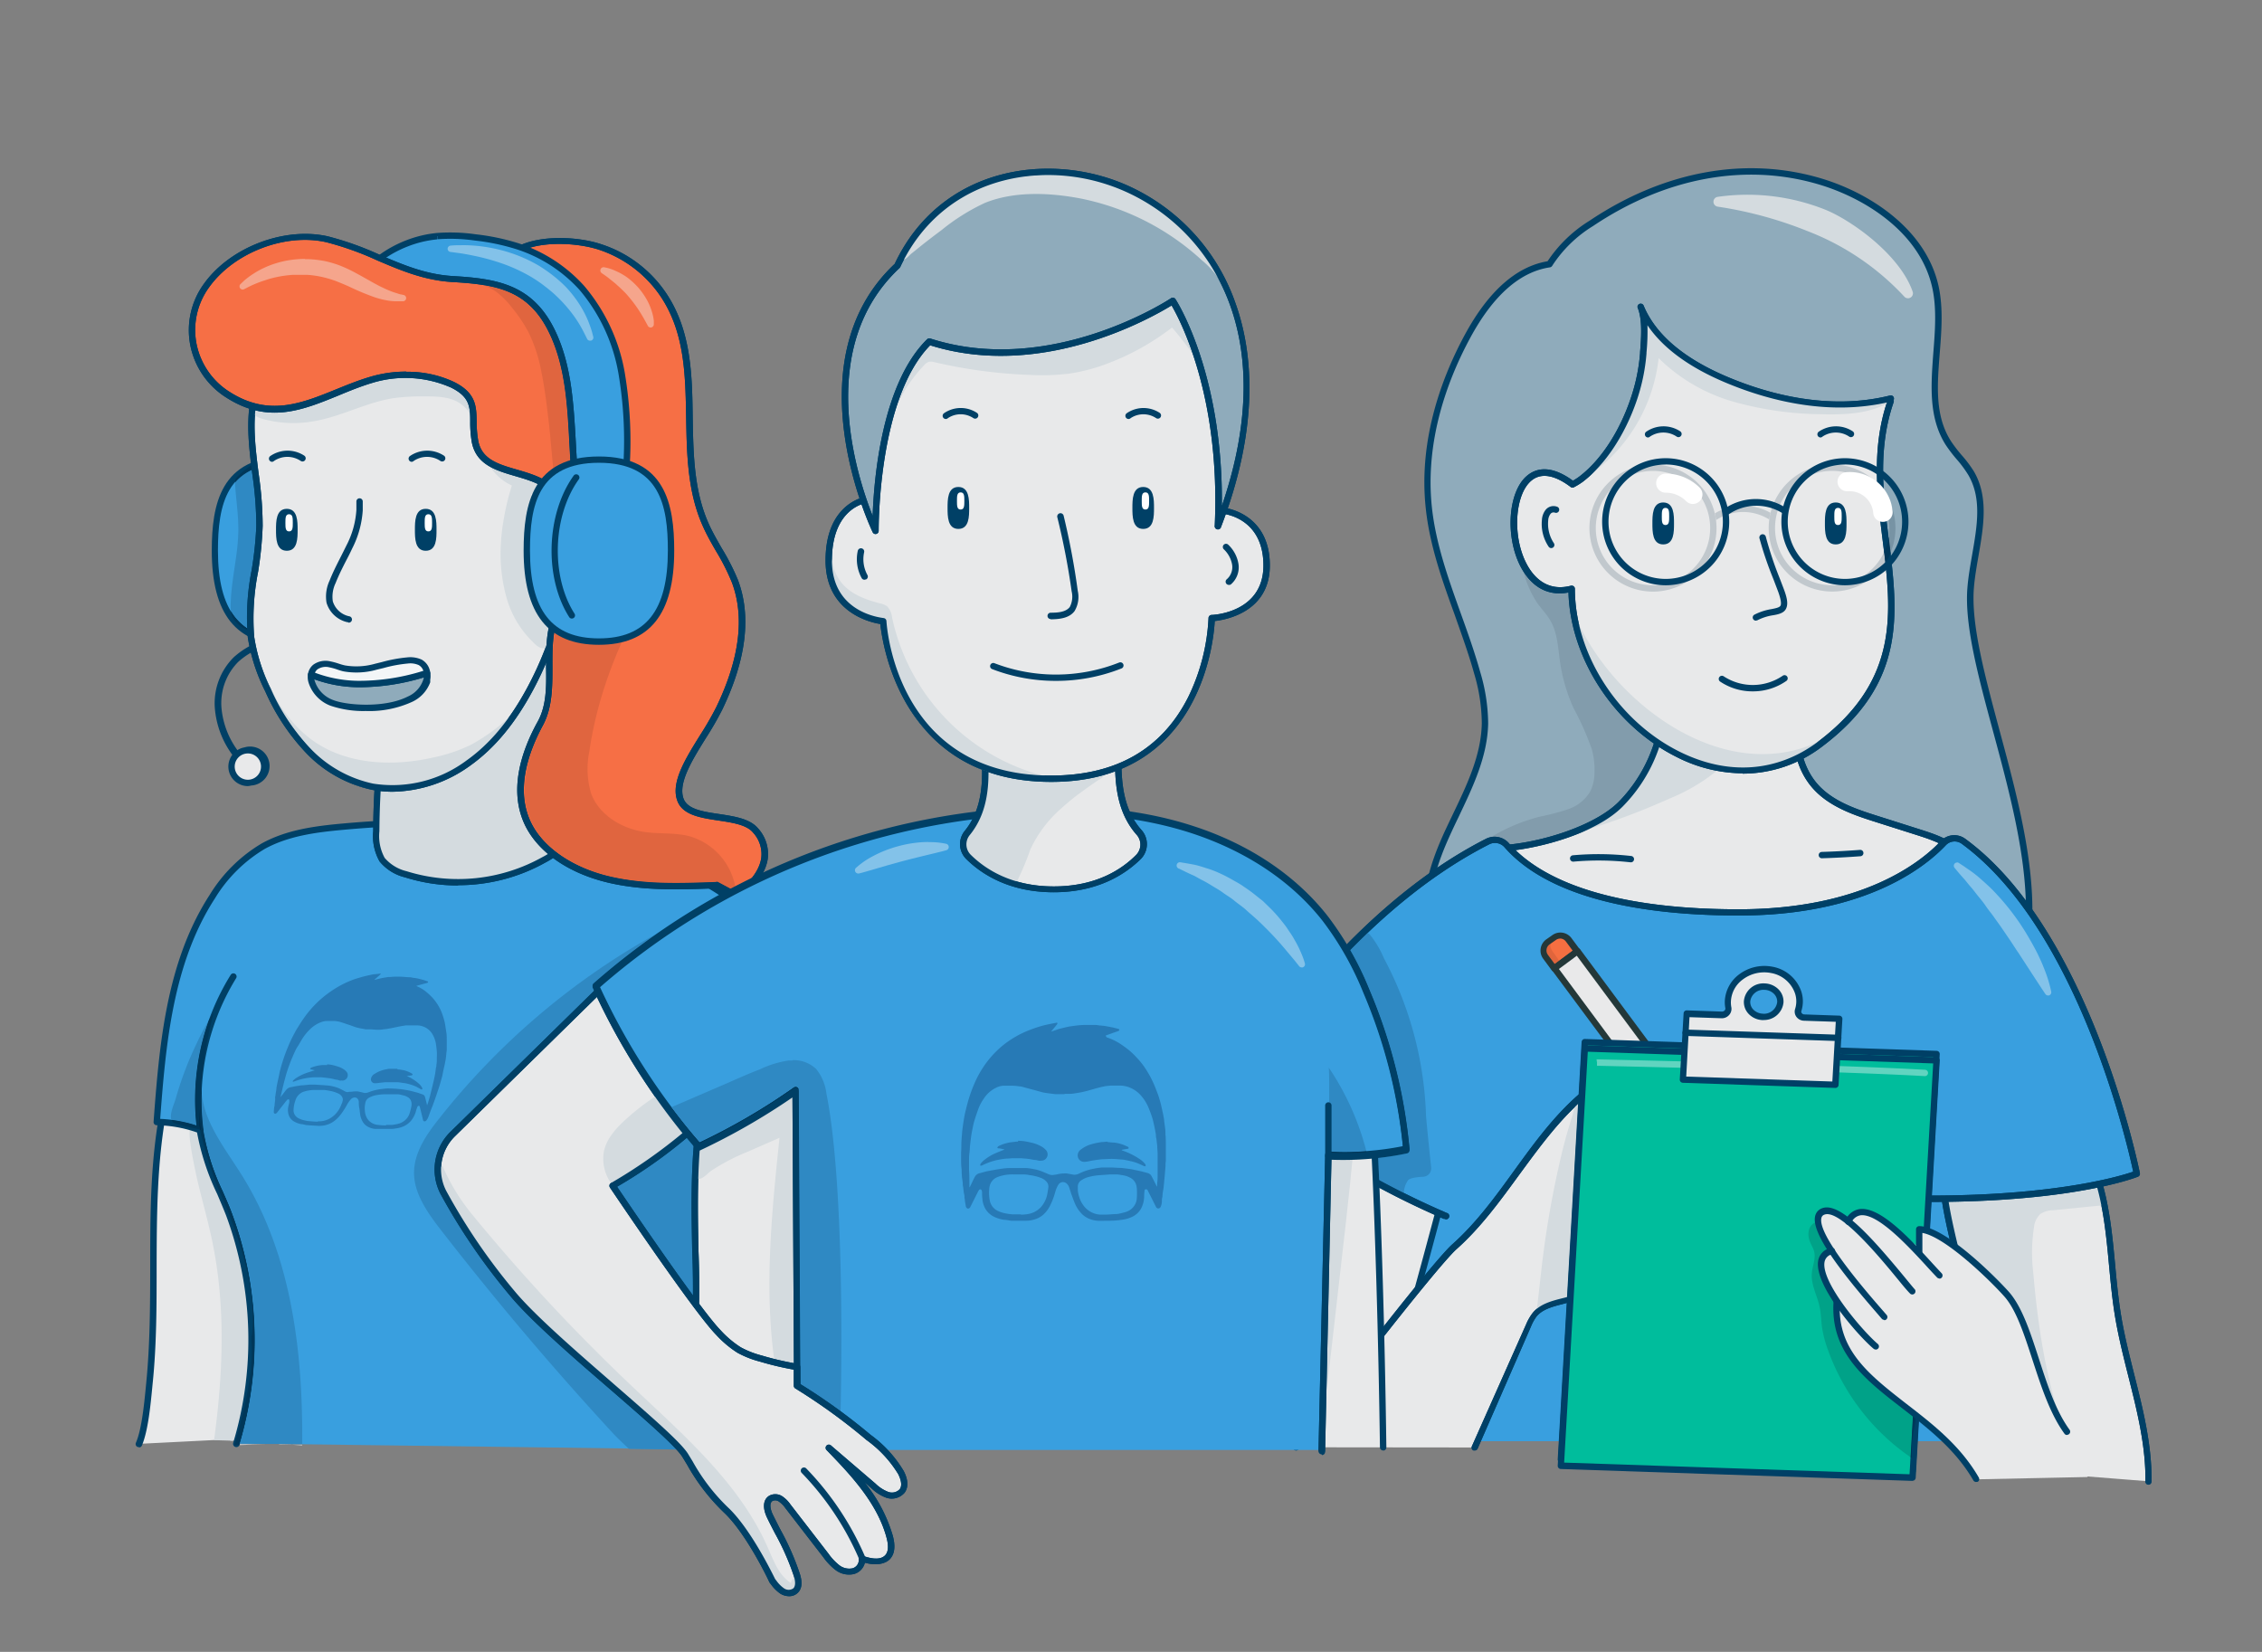 <svg id="expanded" xmlns="http://www.w3.org/2000/svg" xmlns:xlink="http://www.w3.org/1999/xlink" viewBox="0 0 356 260"><rect x="0" y="0" width="356" height="260" fill="#808080" stroke="none"/><defs><style>.cls-1{fill:none;}.cls-2{fill:#e8e9ea;}.cls-3{fill:#004066;}.cls-4{fill:#d4dbdf;}.cls-5{fill:#399fdf;}.cls-6{fill:#2f89c3;}.cls-7{fill:#277ab6;}.cls-8{fill:#003759;}.cls-9{fill:#f66f45;}.cls-10{fill:#e0653f;}.cls-11{fill:#8fabbb;}.cls-12{fill:#f3f6f7;}.cls-13{fill:#fff;}.cls-14{clip-path:url(#clip-path);}.cls-15{fill:#002f4e;}.cls-16{fill:#83c2e9;}.cls-17{fill:#f5a58c;}.cls-18{fill:#829cac;}.cls-19{fill:#e9e9ea;}.cls-20{fill:#f56f41;}.cls-21{fill:#3491cd;}.cls-22{fill:#e0653c;}.cls-23{fill:#243839;}.cls-24{fill:#c1c8cd;}.cls-25{fill:#7793a4;}.cls-26{fill:#00bd9c;}.cls-27{fill:#00a288;}.cls-28{fill:#61d4c0;}</style><clipPath id="clip-path"><path class="cls-1" d="M43.93,227.34q1.82,0,3.63.16v-.11l-3.63,0m-6.18-.08,0,.14q2-.09,4-.09h.18l-4.18-.05"/></clipPath></defs><title>Artboard 7 copy 3</title><path class="cls-2" d="M21.85,227.25c1-2.35,1.4-7,1.66-9.54,1.46-14.58-.53-29.47,2.36-43.84,1.83-1.3,6.68-2.58,8.63-1.45a11.4,11.4,0,0,1,4.39,3.92,13.63,13.63,0,0,1,1.3,6.17c.76,14.91,1.24,28.83,1.44,43.75l-19.78,1"/><path class="cls-3" d="M21.85,227.75l-.2,0a.5.5,0,0,1-.26-.66c.9-2.07,1.29-6,1.55-8.66l.07-.73c.6-6,.62-12.2.63-18.18,0-8.48,0-17.25,1.74-25.71a.5.5,0,0,1,.2-.31c1.8-1.28,6.92-2.78,9.17-1.48a12,12,0,0,1,4.58,4.1c1.14,2,1.27,4.43,1.37,6.39.79,15.51,1.25,29.42,1.44,43.77a.5.5,0,0,1-.49.51h0a.5.5,0,0,1-.5-.49c-.19-14.34-.65-28.23-1.44-43.73a13.25,13.25,0,0,0-1.24-5.94,11.08,11.08,0,0,0-4.21-3.74c-1.64-.95-6.08.13-7.93,1.32-1.64,8.3-1.66,16.95-1.68,25.31,0,6,0,12.21-.63,18.28l-.07.73c-.26,2.69-.66,6.75-1.62,9a.5.5,0,0,1-.46.3"/><path class="cls-4" d="M33.53,196c2,10.07,1.54,20.5.16,30.68l2.48.07a1,1,0,0,0,1.31-1c.39-1.46.77-2.93,1.09-4.4a57.93,57.93,0,0,0-2-29.75,30.35,30.35,0,0,0-1.64-4.19A27.16,27.16,0,0,1,33,183.35c-.4-1.31-.45-2.7-.83-4a3.28,3.28,0,0,0-.86-1.59c-2-1.79-1.45,1.45-1.32,2.41.25,1.77.62,3.53,1,5.28.82,3.53,1.84,7,2.55,10.58"/><path class="cls-5" d="M37.23,227.25a56.76,56.76,0,0,0-1.13-36.14c-1.7-4.36-4-8.58-4.58-13.23a20.6,20.6,0,0,0-6.8-1.27c.93-12.28,2-25.13,8.73-35.47a23.45,23.45,0,0,1,8-8c3.8-2.11,8.24-2.68,12.58-3.08,18.43-1.68,37.67-.63,54.31,7.47,3.74,1.82,7.39,4,10.05,7.25a27,27,0,0,1,4.94,10.33c6.39,23.71-5.83,48.87-2.34,73.17l-83.79-1.09"/><path class="cls-3" d="M121,228.83a.5.5,0,0,1-.49-.43c-1.61-11.22.12-22.75,1.8-33.9,2-13,4-26.48.55-39.21A26.3,26.3,0,0,0,118,145.15c-2.22-2.68-5.27-4.88-9.89-7.12-14.38-7-32.06-9.43-54.05-7.42-4.2.38-8.61.93-12.38,3a22.86,22.86,0,0,0-7.85,7.79c-6.69,10.32-7.75,23.23-8.62,34.71a21,21,0,0,1,6.44,1.29.5.5,0,0,1,.32.41,36.47,36.47,0,0,0,3.14,9.73c.48,1.12,1,2.25,1.41,3.38A57.37,57.37,0,0,1,37.7,227.4a.5.5,0,0,1-1-.3,56.33,56.33,0,0,0-1.12-35.8c-.44-1.12-.92-2.23-1.39-3.35a38.33,38.33,0,0,1-3.18-9.7,20,20,0,0,0-6.35-1.14.5.5,0,0,1-.36-.16.5.5,0,0,1-.13-.37c.88-11.72,1.89-25,8.81-35.7a23.84,23.84,0,0,1,8.2-8.12c3.94-2.18,8.47-2.75,12.77-3.14,22.17-2,40,.44,54.58,7.52,4.75,2.31,7.9,4.59,10.22,7.38a27.27,27.27,0,0,1,5,10.52c3.49,12.94,1.45,26.5-.53,39.62-1.67,11.08-3.39,22.54-1.8,33.61a.5.5,0,0,1-.42.57H121"/><path class="cls-4" d="M99,228h0l11.11.16v0L99,228"/><path class="cls-6" d="M103.27,147a114.14,114.14,0,0,0-34.18,29.09c-2,2.51-3.93,5.35-3.93,8.54s2.1,6.22,4.13,8.84q12.93,16.68,27.27,32.22c.7.76,2.32,2.26,2.43,2.36l11.11.14v-3.65l-2.37.15-.13.27a.5.5,0,0,1-.44.27l-.23-.06a.5.5,0,0,1-.21-.68c1.1-2.09,1.5-6.05,1.76-8.68l.07-.73a105.52,105.52,0,0,0,.49-11c0-2.42,0-4.84-.09-7.22s-.09-4.8-.09-7.21c0-3.06.08-6.14.33-9.22A105.55,105.55,0,0,1,93.3,155.52a1,1,0,0,1,.13-.77,106,106,0,0,1,9.84-7.77"/><path class="cls-2" d="M107.16,224.72c1.25-2.38,1.62-7,1.89-9.59,1.53-14.62-1.33-29.45,2-43.9,2.3-1.35,8.44-2.77,10.93-1.7a13.9,13.9,0,0,1,5.67,3.79c1.38,1.81,1.61,4,1.79,6.13,1.3,14.88,2.22,28.79,2.81,43.7l-25.11,1.56"/><path class="cls-3" d="M107.16,225.22l-.23-.06a.5.5,0,0,1-.21-.68c1.1-2.09,1.5-6.05,1.76-8.68l.07-.73a147.68,147.68,0,0,0,.39-18.18c-.17-8.48-.34-17.26,1.64-25.78a.5.5,0,0,1,.23-.32c2.23-1.31,8.56-2.93,11.38-1.73,2,.84,4.42,2.06,5.87,4s1.72,4.42,1.89,6.39c1.35,15.49,2.24,29.38,2.81,43.72a.5.5,0,0,1-1,0c-.57-14.33-1.46-28.21-2.81-43.68-.17-1.93-.36-4.12-1.69-5.87s-3.61-2.84-5.47-3.64c-2.22-.95-7.9.27-10.3,1.57-1.89,8.33-1.72,17-1.56,25.32a148.51,148.51,0,0,1-.4,18.31l-.07.72c-.27,2.7-.69,6.79-1.87,9a.5.5,0,0,1-.44.27"/><path class="cls-4" d="M109.46,182.17a1.32,1.32,0,0,1,.8-1.39l5.49-3.51c2.95-1.89,5.9-3.78,9-5.45a54.47,54.47,0,0,1,1.14,7.69c.1,2,0,4-.08,6-.33,10.56.87,21.16,0,31.69a2.13,2.13,0,0,0-1.36-.19,2.93,2.93,0,0,1-1.12-.06c-1-.32-1.27-1.5-1.42-2.5-1.67-11.7-.45-23.61.77-35.36l-5.08,2.22a32.49,32.49,0,0,0-5.72,3c-.53.37-1.53,1.63-2.24,1.12-.53-.38-.15-2.64-.13-3.23"/><path class="cls-3" d="M31.51,178.38a.5.5,0,0,1-.5-.43,37.26,37.26,0,0,1,5.3-24.51.5.5,0,1,1,.85.53A36.77,36.77,0,0,0,32,177.82a.5.5,0,0,1-.43.56h-.07"/><path class="cls-7" d="M60.78,177.14a9.36,9.36,0,0,1-1.33-.09,2.2,2.2,0,0,1-1.66-1,2.65,2.65,0,0,1-.36-1.17,3.64,3.64,0,0,1,0-.9l.07-.42a1.19,1.19,0,0,1,.72-.85,3.65,3.65,0,0,1,1.16-.36,7.26,7.26,0,0,1,1.08-.11l1.47,0v0c.24,0,.48,0,.7,0s.54.1.81.16a2.18,2.18,0,0,1,.73.29,1.13,1.13,0,0,1,.58.82,1.85,1.85,0,0,1,0,.6,9.9,9.9,0,0,1-.28,1.11,2.4,2.4,0,0,1-1,1.31,2.61,2.61,0,0,1-.9.38c-.28.06-.57.11-.86.15a3.09,3.09,0,0,1-.35,0h-.62M50,176.55c-.45,0-.88-.05-1.32-.08a4.36,4.36,0,0,1-.68-.11,3.43,3.43,0,0,1-1.16-.43,1.38,1.38,0,0,1-.64-1.14,4.85,4.85,0,0,1,.29-1.57,2.11,2.11,0,0,1,.41-.78,2.06,2.06,0,0,1,1-.64,5.52,5.52,0,0,1,.75-.17,5.07,5.07,0,0,1,.86-.07c.26,0,.53,0,.81,0s.37,0,.59,0,.68.07,1,.14a5,5,0,0,1,1.29.4,1.27,1.27,0,0,1,.68.63.83.83,0,0,1,0,.7l0,.06c-.1.24-.2.48-.31.72a4,4,0,0,1-.65,1,3.65,3.65,0,0,1-1.63,1.11,3.59,3.59,0,0,1-.82.17l-.4,0m-5.92-3.72v-.09c.16-.68.31-1.36.47-2,.09-.37.19-.74.29-1.11s.18-.63.28-.95.2-.62.32-.93.25-.69.39-1,.26-.62.4-.93.32-.71.52-1,.54-.92.83-1.37a7.59,7.59,0,0,1,1.06-1.3,5,5,0,0,1,1.76-1.18,2.85,2.85,0,0,1,1-.21h0c.39,0,.78,0,1.17,0a5.71,5.71,0,0,1,.78.12A6.62,6.62,0,0,1,54,161l1.19.4c.26.09.52.19.79.28s.47.12.71.17l.84.16a4.61,4.61,0,0,0,.48,0c.47,0,.93.06,1.4.07h0c.29,0,.59,0,.88-.06l.56-.06.67-.12.7-.14.51-.11.62-.11.49-.08.29,0,.51,0h0c.38,0,.76,0,1.14,0a2.93,2.93,0,0,1,1.18.33,2.78,2.78,0,0,1,1.15,1.14,4.25,4.25,0,0,1,.5,1.46c.06.4.11.8.14,1.21s0,.71,0,1.06,0,.69-.07,1c0,.16,0,.32-.07.47l-.12.91v0c-.06.32-.12.63-.19.95q-.3,1.28-.62,2.56c-.08.31-.18.61-.27.92s-.13.38-.19.57h0l-.08-.33c-.09-.36-.17-.72-.28-1.07a.58.58,0,0,0-.41-.34l-.66-.23-.63-.17-.49-.13-.29-.06-.33-.06-.63-.11h0a19.23,19.23,0,0,0-2.39-.16h0c-.33,0-.68.06-1,.09a8.32,8.32,0,0,0-2,.5,1.56,1.56,0,0,1-.52.12l-.15,0-.53-.13-.31-.07a2.79,2.79,0,0,0-.33-.05H56a4.63,4.63,0,0,0-.7.06c-.2,0-.4,0-.6.06h0a1.24,1.24,0,0,1-.57-.21c-.29-.15-.57-.3-.87-.43a4.46,4.46,0,0,0-.69-.22,5.77,5.77,0,0,0-.85-.17c-.7-.06-1.41-.11-2.13-.15h-.18c-.23,0-.47,0-.7,0l-1,.1c-.32,0-.65.07-1,.12s-.61.13-.92.18a1.12,1.12,0,0,0-.68.35c-.15.16-.27.34-.41.51l-.57.74-.07.05m15.87-19.54-.81.1c-.34,0-.68.09-1,.16s-.72.16-1.08.26-.84.24-1.26.38A15.62,15.62,0,0,0,52.13,156a16.29,16.29,0,0,0-2.42,2,17.26,17.26,0,0,0-1.54,1.77c-.28.38-.55.76-.8,1.15s-.43.68-.63,1-.27.48-.4.72-.38.72-.55,1.08-.27.58-.39.88-.23.55-.34.83-.18.48-.27.73-.24.7-.35,1.05-.25.85-.36,1.27c-.07.25-.11.5-.16.75s-.17.77-.25,1.15-.11.55-.16.82v0c0,.31-.08.62-.12.93s-.05.34-.08.51,0,.23,0,.34-.05.51-.08.77,0,.27-.05.41-.06.55-.09.82a.28.28,0,0,0,.2.32h0a.47.47,0,0,0,.31-.17l1.33-1.7a3,3,0,0,1,.3-.34.22.22,0,0,1,.15-.06.15.15,0,0,1,.15.13v.24c0,.27-.11.53-.16.8a2.41,2.41,0,0,0-.05.4,2.53,2.53,0,0,0,.15,1,1.89,1.89,0,0,0,.84.94,3.5,3.5,0,0,0,1.13.4c.28,0,.55.13.84.15.6.05,1.21.08,1.82.12h.22a3.88,3.88,0,0,0,.92-.12,3.66,3.66,0,0,0,1.1-.46,4.92,4.92,0,0,0,1.12-1,11.27,11.27,0,0,0,1.16-1.76,4.3,4.3,0,0,1,.6-.84.85.85,0,0,1,.61-.29.6.6,0,0,1,.4.15.85.85,0,0,1,.24.55c0,.3,0,.61.07.91s.09.79.16,1.18a3.2,3.2,0,0,0,.41,1.07,2.08,2.08,0,0,0,.94.82,2.81,2.81,0,0,0,1,.27l.65,0c.51,0,1,0,1.53,0h.06c.31,0,.63,0,.95-.07a4.31,4.31,0,0,0,1.11-.27,3.23,3.23,0,0,0,1.38-1,4,4,0,0,0,.73-1.44,5.91,5.91,0,0,1,.2-.62c.08-.19.13-.23.25-.23h0c.15,0,.16.13.18.23q.25,1,.49,2a.25.25,0,0,0,.24.21h0a.43.43,0,0,0,.31-.17,2.19,2.19,0,0,0,.33-.65c.07-.16.12-.33.18-.5l.14-.38.31-.77c.09-.24.18-.49.27-.74l.29-.83.35-1.05c.07-.2.14-.41.2-.61.13-.46.27-.93.39-1.39.05-.19.08-.39.12-.59.09-.44.19-.88.29-1.32.05-.26.1-.51.15-.77v0l.09-.81c0-.22.06-.44.07-.66s0-.5,0-.74,0-.63,0-.94,0-.76-.07-1.13-.14-1-.24-1.5a11.22,11.22,0,0,0-.33-1.15,7.13,7.13,0,0,0-.79-1.68,8.4,8.4,0,0,0-.74-1,10.6,10.6,0,0,0-1-.95,5.81,5.81,0,0,0-1.45-.9l-.18-.09v0l1-.28.76-.2.12-.11-.06-.12-.64-.21-.44-.12-.58-.14-.42-.07c-.23,0-.45-.09-.68-.11-.58,0-1.16-.09-1.74-.09-.25,0-.5,0-.75,0l-.71.05-.27,0-.67.11-.57.11-.95.24.07-.08.62-.54.3-.28,0-.1-.1-.06"/><path class="cls-7" d="M62.53,168.23l-.5,0c-.23,0-.46,0-.7,0s-.5.07-.75.12A4.72,4.72,0,0,0,59,169a1.15,1.15,0,0,0-.6.72.61.61,0,0,0,.56.78h.15a5.18,5.18,0,0,0,.64-.07l.88-.09c.23,0,.47,0,.7,0h.3c.29,0,.59,0,.87,0s.75.09,1.13.14a3.46,3.46,0,0,1,.42.07c.29.08.57.15.85.25a4.89,4.89,0,0,1,.64.26c.26.13.5.28.75.41l.17,0,0-.15,0-.05a2.16,2.16,0,0,0-.56-.72A7.22,7.22,0,0,0,64,169.35l0,0,.06,0,.71-.08.15-.08,0-.16-.27-.15a4.09,4.09,0,0,0-1.3-.46c-.25-.05-.5-.07-.78-.1"/><path class="cls-7" d="M51.51,167.63l-.45,0H51a5.44,5.44,0,0,0-1,.11,5.13,5.13,0,0,0-1.08.33l-.13.13.12.11.66.16,0,0-.05,0c-.41.13-.81.25-1.22.39a7.67,7.67,0,0,0-1.43.66,3.39,3.39,0,0,0-.75.56l-.06.17.16,0,.36-.13a9.78,9.78,0,0,1,2.94-.56h.83c.35,0,.69.06,1,.09l.62.08.35.07.59.14c.18,0,.36.07.53.13a1,1,0,0,0,.31,0,1.1,1.1,0,0,0,.29,0,.87.87,0,0,0,.63-1.18,1.73,1.73,0,0,0-.54-.56,3.55,3.55,0,0,0-1-.47c-.29-.09-.58-.18-.87-.24s-.51-.07-.79-.1"/><path class="cls-5" d="M56.54,86.67c0,7.91-2.33,14.32-11.35,14.32S33.83,94.58,33.83,86.67s1.75-14.32,11.35-14.32,11.35,6.41,11.35,14.32"/><path class="cls-3" d="M45.18,101.49c-8,0-11.85-4.85-11.85-14.82,0-7.33,1.41-14.82,11.85-14.82S57,79.33,57,86.67c0,10-3.88,14.82-11.85,14.82m0-28.65c-9.54,0-10.85,6.64-10.85,13.82,0,9.43,3.45,13.82,10.85,13.82S56,96.1,56,86.67c0-7.18-1.31-13.82-10.85-13.82"/><path class="cls-6" d="M39.66,73.9a7.82,7.82,0,0,0-2.68,2V76c.15,2.53.56,5,.53,7.58a33.36,33.36,0,0,1-.34,4c-.32,2.37-.76,4.73-.85,7.12a11.32,11.32,0,0,0,0,1.4,8.31,8.31,0,0,0,2.58,2.73q0-.69,0-1.39a52.29,52.29,0,0,1,.76-7.68,56,56,0,0,0,.75-7.06q0-.28,0-.57a61.4,61.4,0,0,0-.63-7.55l-.09-.74"/><path class="cls-8" d="M36.33,96.16a2.64,2.64,0,0,0,.61,1.52,5.39,5.39,0,0,0,1.07,1c.07.05.6.31.92.48l0-.25a8.31,8.31,0,0,1-2.58-2.73m3.24-23a21.33,21.33,0,0,0-2.17,1.78,1.39,1.39,0,0,0-.36.45,1.24,1.24,0,0,0-.07.54,7.82,7.82,0,0,1,2.68-2l-.09-.73"/><path class="cls-2" d="M59.24,130.82a7.66,7.66,0,0,0,.92,4.48,6.9,6.9,0,0,0,3.73,2.31,27.61,27.61,0,0,0,21.75-2.26,11.17,11.17,0,0,0,3.67-3,12.62,12.62,0,0,0,1.85-5.15c.59-3.16.93-6.36,1.27-9.56L94,103a23.27,23.27,0,0,0,.11-6.13,7.85,7.85,0,0,0-2.93-5.22,8.68,8.68,0,0,0-4.51-1.37,13.73,13.73,0,0,0-6.11.92,16,16,0,0,0-6.22,5c-2.25,2.83-3.85,6.11-5.83,9.13-1.72,2.63-3.72,5.07-5.36,7.75-1.45,2.39-3.22,5.11-3.46,7.92-.28,3.25-.42,6.52-.44,9.78"/><path class="cls-3" d="M72.1,139.37a27.45,27.45,0,0,1-8.36-1.28,7.43,7.43,0,0,1-4-2.5,8.07,8.07,0,0,1-1-4.77c0-3.35.17-6.65.44-9.82.24-2.75,1.84-5.37,3.25-7.68l.28-.46c.93-1.53,2-3,3-4.42.79-1.08,1.6-2.21,2.34-3.34s1.41-2.26,2.07-3.38a50.94,50.94,0,0,1,3.79-5.79,16.35,16.35,0,0,1,6.42-5.16,14.32,14.32,0,0,1,6.33-1,9,9,0,0,1,4.76,1.47,8.25,8.25,0,0,1,3.14,5.55,23.68,23.68,0,0,1-.11,6.26l-1.55,14.58c-.34,3.15-.68,6.41-1.27,9.6a13.1,13.1,0,0,1-1.94,5.35,11.71,11.71,0,0,1-3.83,3.17,28.1,28.1,0,0,1-13.8,3.58m13.57-48.6a12.92,12.92,0,0,0-4.91.92,15.38,15.38,0,0,0-6,4.85A50.28,50.28,0,0,0,71,102.23c-.67,1.13-1.36,2.3-2.09,3.42s-1.57,2.28-2.37,3.38c-1,1.41-2.07,2.86-3,4.36l-.28.47c-1.36,2.21-2.89,4.72-3.11,7.24-.27,3.14-.42,6.42-.44,9.74a7.17,7.17,0,0,0,.83,4.19A6.56,6.56,0,0,0,64,137.13a27.2,27.2,0,0,0,21.36-2.22A10.79,10.79,0,0,0,88.92,132a12.24,12.24,0,0,0,1.77-4.95c.59-3.15.93-6.39,1.26-9.52L93.5,103a22.94,22.94,0,0,0,.11-6,7.44,7.44,0,0,0-2.73-4.9,8.07,8.07,0,0,0-4.25-1.28q-.49,0-1,0m-26.42,40h0"/><path class="cls-4" d="M59.24,130.82a7.66,7.66,0,0,0,.92,4.48,6.9,6.9,0,0,0,3.73,2.31,27.61,27.61,0,0,0,21.75-2.26,11.17,11.17,0,0,0,3.67-3,12.62,12.62,0,0,0,1.85-5.15c.59-3.16.93-6.36,1.27-9.56L94,103a23.27,23.27,0,0,0,.11-6.13,7.85,7.85,0,0,0-2.93-5.22,8.68,8.68,0,0,0-4.51-1.37,13.73,13.73,0,0,0-6.11.92,16,16,0,0,0-6.22,5c-2.25,2.83-3.85,6.11-5.83,9.13-1.72,2.63-3.72,5.07-5.36,7.75-1.45,2.39-3.22,5.11-3.46,7.92-.28,3.25-.42,6.52-.44,9.78"/><path class="cls-3" d="M72.1,139.37a27.45,27.45,0,0,1-8.36-1.28,7.43,7.43,0,0,1-4-2.5,8.07,8.07,0,0,1-1-4.77c0-3.35.17-6.65.44-9.82.24-2.75,1.84-5.37,3.25-7.68l.28-.46c.93-1.53,2-3,3-4.42.79-1.08,1.6-2.21,2.34-3.34s1.41-2.26,2.07-3.38a50.94,50.94,0,0,1,3.79-5.79,16.35,16.35,0,0,1,6.42-5.16,14.32,14.32,0,0,1,6.33-1,9,9,0,0,1,4.76,1.47,8.25,8.25,0,0,1,3.14,5.55,23.68,23.68,0,0,1-.11,6.26l-1.55,14.58c-.34,3.15-.68,6.41-1.27,9.6a13.1,13.1,0,0,1-1.94,5.35,11.71,11.71,0,0,1-3.83,3.17,28.1,28.1,0,0,1-13.8,3.58m13.57-48.6a12.92,12.92,0,0,0-4.91.92,15.38,15.38,0,0,0-6,4.85A50.28,50.28,0,0,0,71,102.23c-.67,1.13-1.36,2.3-2.09,3.42s-1.57,2.28-2.37,3.38c-1,1.41-2.07,2.86-3,4.36l-.28.47c-1.36,2.21-2.89,4.72-3.11,7.24-.27,3.14-.42,6.42-.44,9.74a7.17,7.17,0,0,0,.83,4.19A6.56,6.56,0,0,0,64,137.13a27.2,27.2,0,0,0,21.36-2.22A10.79,10.79,0,0,0,88.92,132a12.24,12.24,0,0,0,1.77-4.95c.59-3.15.93-6.39,1.26-9.52L93.5,103a22.94,22.94,0,0,0,.11-6,7.44,7.44,0,0,0-2.73-4.9,8.07,8.07,0,0,0-4.25-1.28q-.49,0-1,0m-26.42,40h0"/><path class="cls-3" d="M37.38,119.53a.5.5,0,0,1-.4-.19,14.31,14.31,0,0,1-3.17-7.91,10.21,10.21,0,0,1,3-8,13,13,0,0,1,4-2.44.5.5,0,1,1,.39.92,12.07,12.07,0,0,0-3.69,2.25,9.21,9.21,0,0,0-2.66,7.19,13.32,13.32,0,0,0,3,7.35.5.5,0,0,1-.39.81Z"/><path class="cls-2" d="M52,47.24c-5.24,3.5-10,8.16-11.68,14.06-2,6.94.68,14.27.54,21.46-.12,5.86-2.09,11.67-1.35,17.48a28.51,28.51,0,0,0,2.67,8.39,33.65,33.65,0,0,0,6.36,9.56,19.64,19.64,0,0,0,10.11,5.63,20.11,20.11,0,0,0,15-3.71,33.52,33.52,0,0,0,9.86-11.88,53.46,53.46,0,0,0,5-36.58C87.25,66,85,60.41,80.81,56.22A24,24,0,0,0,65.58,49.3L52,47.24"/><path class="cls-3" d="M61.79,124.62a17.21,17.21,0,0,1-3.21-.3,20.16,20.16,0,0,1-10.37-5.77,34,34,0,0,1-6.45-9.7A28.66,28.66,0,0,1,39,100.31a38.33,38.33,0,0,1,.59-10.49,56,56,0,0,0,.75-7.06,56.88,56.88,0,0,0-.63-8.12c-.56-4.45-1.14-9.05.11-13.47,1.48-5.24,5.48-10.06,11.89-14.34a.5.5,0,0,1,.55.83c-6.21,4.14-10.07,8.78-11.48,13.78-1.19,4.22-.65,8.52-.08,13.07a57.7,57.7,0,0,1,.64,8.26A56.75,56.75,0,0,1,40.62,90,37.6,37.6,0,0,0,40,100.18a27.73,27.73,0,0,0,2.62,8.24,33,33,0,0,0,6.26,9.42,19.17,19.17,0,0,0,9.85,5.5,19.47,19.47,0,0,0,14.66-3.62c3.76-2.66,6.94-6.5,9.71-11.71A52.61,52.61,0,0,0,88,71.76c-1.46-6.46-4-11.57-7.59-15.2a23.5,23.5,0,0,0-14.91-6.78.5.5,0,0,1-.46-.53.49.49,0,0,1,.53-.46,24.51,24.51,0,0,1,15.55,7.07c3.71,3.76,6.35,9,7.85,15.68a53.61,53.61,0,0,1-5,36.93c-2.85,5.36-6.12,9.3-10,12.06a21.35,21.35,0,0,1-12.21,4.09"/><path class="cls-4" d="M40,102.14c1.89,5.42,4.44,10.93,9.08,14.31,5.32,3.88,12.53,4.25,19,2.8a25.57,25.57,0,0,0,6-2,30.88,30.88,0,0,0,7.4-5.65,27.49,27.49,0,0,1-9.07,9.17,23.24,23.24,0,0,1-12.38,3.44,12.41,12.41,0,0,1-3.67-.55,12.9,12.9,0,0,1-3.93-2.28c-3.52-2.81-6.19-6.53-8.82-10.19a6.19,6.19,0,0,1-1.43-3.09"/><path class="cls-4" d="M76,65.92a6.43,6.43,0,0,0-2.25-5.31,9.25,9.25,0,0,0-4-1.61,27.82,27.82,0,0,0-13.41.65c-3.63,1.1-7.2,3-11,2.62a11.28,11.28,0,0,0-3.84-.16,2.5,2.5,0,0,0-1.9,2.27c.08,1,1,1.34,1.82,1.58a18.21,18.21,0,0,0,8.31.28c4.24-.79,8.15-3,12.42-3.6a34.23,34.23,0,0,1,4.48-.25c2.06,0,4.27,0,5.93,1.21s2.33,3.13,2.84,5l.27,1A26.46,26.46,0,0,1,76,65.92Z"/><path class="cls-4" d="M75.78,70.24a3.82,3.82,0,0,0,.3.78c-.14-.45-.27-.91-.39-1.37A4.13,4.13,0,0,0,75.78,70.24Z"/><path class="cls-4" d="M87.11,98.55a6.54,6.54,0,0,0-.84-2.08c-1.79-3.34-3.3-7-3.26-10.76a33.14,33.14,0,0,1,.77-5.61,3.29,3.29,0,0,0-.21-2.38,1.26,1.26,0,0,0,1-.29,1.44,1.44,0,0,0-.17-2,4.16,4.16,0,0,0-2-.87,15.42,15.42,0,0,1-4-1.26A5.44,5.44,0,0,1,76.08,71a8.07,8.07,0,0,0,4.48,5.42,38.17,38.17,0,0,0-1.35,5.74l-.05.25h0a31.25,31.25,0,0,0-.33,3.23,25.59,25.59,0,0,0,.94,8.61,15.61,15.61,0,0,0,3.75,6.45c.69.7,1.61,1.81,2.61,1.11.84-.59,1.12-2.34,1-3.26"/><path class="cls-3" d="M61.79,124.62a17.21,17.21,0,0,1-3.21-.3,20.16,20.16,0,0,1-10.37-5.77,34,34,0,0,1-6.45-9.7A28.66,28.66,0,0,1,39,100.31a38.33,38.33,0,0,1,.59-10.49,56,56,0,0,0,.75-7.06,56.88,56.88,0,0,0-.63-8.12c-.56-4.45-1.14-9.05.11-13.47,1.48-5.24,5.48-10.06,11.89-14.34a.5.5,0,0,1,.55.83c-6.21,4.14-10.07,8.78-11.48,13.78-1.19,4.22-.65,8.52-.08,13.07a57.7,57.7,0,0,1,.64,8.26A56.75,56.75,0,0,1,40.62,90,37.6,37.6,0,0,0,40,100.18a27.73,27.73,0,0,0,2.62,8.24,33,33,0,0,0,6.26,9.42,19.17,19.17,0,0,0,9.85,5.5,19.47,19.47,0,0,0,14.66-3.62c3.76-2.66,6.94-6.5,9.71-11.71A52.61,52.61,0,0,0,88,71.76c-1.46-6.46-4-11.57-7.59-15.2a23.5,23.5,0,0,0-14.91-6.78.5.5,0,0,1-.46-.53.49.49,0,0,1,.53-.46,24.51,24.51,0,0,1,15.55,7.07c3.71,3.76,6.35,9,7.85,15.68a53.61,53.61,0,0,1-5,36.93c-2.85,5.36-6.12,9.3-10,12.06a21.35,21.35,0,0,1-12.21,4.09"/><path class="cls-9" d="M118.9,130.75c4.53,5.43-2.85,10.33-2.85,10.33l-3.3-1.76c-5.57.21-11.25.41-16.65-.82s-10.58-4.13-12.85-8.57c-2.57-5-1-11,1.76-15.92s.31-11.72,2.38-16.92c1.31-3.29,8.11-4.54,9-7.94a69.4,69.4,0,0,0,1.8-7.53,5.09,5.09,0,0,0-.47-3.55,10.3,10.3,0,0,0-2.93-2.36c-4-2.78-5.53-7.37-6.52-11.73S86.52,55,83.56,51.42c-2.37-2.9-7.36-7.25-3.62-11,3.12-3.12,10.43-2.8,14.37-1.55a19.22,19.22,0,0,1,10.22,7.8c6.9,10.66,1.42,24.53,6.52,35.93,1.36,3,3.44,5.81,4.6,8.9,2.46,6.53.58,13.72-2.48,20.05-2.27,4.69-7.37,10.48-6.13,14.25s9.36,1.94,11.85,4.93"/><path class="cls-3" d="M116,141.58l-.24-.06-3.18-1.7c-5.5.21-11.18.41-16.64-.84-6.24-1.42-11-4.64-13.18-8.83-2.88-5.64-.63-12,1.76-16.39C86,111.23,86,108.22,85.94,105c0-2.76,0-5.62,1-8.13.7-1.75,2.72-2.92,4.67-4.06s3.89-2.26,4.29-3.82c.17-.67.35-1.34.54-2a44.22,44.22,0,0,0,1.25-5.48,4.67,4.67,0,0,0-.39-3.21,6.65,6.65,0,0,0-2-1.72l-.76-.5c-4.17-2.92-5.74-7.72-6.73-12-.11-.5-.22-1-.33-1.5-.84-3.81-1.7-7.74-4.24-10.85-.33-.4-.71-.83-1.11-1.29-2.54-2.88-6-6.82-2.48-10.36,3.32-3.31,10.84-3,14.88-1.67a19.59,19.59,0,0,1,10.49,8c3.8,5.87,3.92,12.75,4,19.42.1,5.62.2,11.42,2.51,16.58.59,1.32,1.34,2.62,2.06,3.88a35.45,35.45,0,0,1,2.55,5c2.15,5.7,1.31,12.57-2.49,20.45a51,51,0,0,1-2.56,4.44c-2.14,3.44-4.35,7-3.54,9.44.58,1.75,3,2.12,5.65,2.51,2.38.36,4.83.73,6.1,2.25a6,6,0,0,1,1.53,4.8c-.52,3.59-4.33,6.15-4.49,6.26a.49.49,0,0,1-.28.08m-3.3-2.76.24.06,3,1.62c.81-.6,3.43-2.74,3.81-5.4a5,5,0,0,0-1.3-4c-1-1.23-3.29-1.57-5.49-1.9-2.79-.42-5.68-.86-6.45-3.19-1-2.87,1.38-6.64,3.64-10.28a49.83,49.83,0,0,0,2.51-4.35c3.68-7.62,4.51-14.23,2.46-19.66a34.68,34.68,0,0,0-2.48-4.9c-.74-1.28-1.5-2.61-2.11-4-2.39-5.35-2.5-11.26-2.6-17-.12-6.82-.24-13.26-3.88-18.89a18.84,18.84,0,0,0-9.95-7.6c-4-1.26-11-1.46-13.87,1.43s.11,6.27,2.52,9c.41.46.8.9,1.14,1.32,2.69,3.29,3.58,7.35,4.45,11.27q.16.75.33,1.49c.94,4.12,2.43,8.71,6.32,11.43l.73.48a7.47,7.47,0,0,1,2.34,2,5.54,5.54,0,0,1,.55,3.89,44.79,44.79,0,0,1-1.28,5.6c-.18.66-.36,1.32-.53,2-.5,2-2.67,3.22-4.76,4.43-1.81,1-3.67,2.14-4.24,3.57-.93,2.33-.92,5.09-.91,7.76,0,3.17,0,6.45-1.49,9.22C83.17,118.4,81,124.46,83.7,129.7c2,3.87,6.66,7,12.52,8.31,5.38,1.23,11,1,16.52.81h0"/><path class="cls-10" d="M89,96.76h0a6.69,6.69,0,0,0-.83.07,2.94,2.94,0,0,0-.22.45,19,19,0,0,0-.91,6.94q0,.41,0,.81t0,.82c0,2.91-.11,5.87-1.5,8.4a21.79,21.79,0,0,0-3,10.09,11.65,11.65,0,0,0,1.25,5.36c2,3.87,6.66,7,12.52,8.31a45.85,45.85,0,0,0,10.18,1c2.12,0,4.24-.08,6.33-.16h0l.24.06,1.91,1,.74-.39a10.21,10.21,0,0,0-7.32-7.93c-2.19-.54-4.5-.32-6.74-.61-3.69-.48-7.38-2.65-8.64-6.15a13.65,13.65,0,0,1-.26-6.55,60.65,60.65,0,0,1,2.1-9.23,68.46,68.46,0,0,1,4.07-10.2h0a38.41,38.41,0,0,1-4.92-1,38.21,38.21,0,0,0-4.93-1"/><path class="cls-3" d="M116,141.58l-.24-.06-3.18-1.7c-5.5.21-11.18.41-16.64-.84-6.24-1.42-11-4.64-13.18-8.83-2.88-5.64-.63-12,1.76-16.39C86,111.23,86,108.22,85.94,105c0-2.76,0-5.62,1-8.13.7-1.75,2.72-2.92,4.67-4.06s3.89-2.26,4.29-3.82c.17-.67.35-1.34.54-2a44.22,44.22,0,0,0,1.25-5.48,4.67,4.67,0,0,0-.39-3.21,6.65,6.65,0,0,0-2-1.72l-.76-.5c-4.17-2.92-5.74-7.72-6.73-12-.11-.5-.22-1-.33-1.5-.84-3.81-1.7-7.74-4.24-10.85-.33-.4-.71-.83-1.11-1.29-2.54-2.88-6-6.82-2.48-10.36,3.32-3.31,10.84-3,14.88-1.67a19.59,19.59,0,0,1,10.49,8c3.8,5.87,3.92,12.75,4,19.42.1,5.62.2,11.42,2.51,16.58.59,1.32,1.34,2.62,2.06,3.88a35.45,35.45,0,0,1,2.55,5c2.15,5.7,1.31,12.57-2.49,20.45a51,51,0,0,1-2.56,4.44c-2.14,3.44-4.35,7-3.54,9.44.58,1.75,3,2.12,5.65,2.51,2.38.36,4.83.73,6.1,2.25a6,6,0,0,1,1.53,4.8c-.52,3.59-4.33,6.15-4.49,6.26a.49.49,0,0,1-.28.08m-3.3-2.76.24.06,3,1.62c.81-.6,3.43-2.74,3.81-5.4a5,5,0,0,0-1.3-4c-1-1.23-3.29-1.57-5.49-1.9-2.79-.42-5.68-.86-6.45-3.19-1-2.87,1.38-6.64,3.64-10.28a49.83,49.83,0,0,0,2.51-4.35c3.68-7.62,4.51-14.23,2.46-19.66a34.68,34.68,0,0,0-2.48-4.9c-.74-1.28-1.5-2.61-2.11-4-2.39-5.35-2.5-11.26-2.6-17-.12-6.82-.24-13.26-3.88-18.89a18.84,18.84,0,0,0-9.95-7.6c-4-1.26-11-1.46-13.87,1.43s.11,6.27,2.52,9c.41.46.8.9,1.14,1.32,2.69,3.29,3.58,7.35,4.45,11.27q.16.75.33,1.49c.94,4.12,2.43,8.71,6.32,11.43l.73.48a7.47,7.47,0,0,1,2.34,2,5.54,5.54,0,0,1,.55,3.89,44.79,44.79,0,0,1-1.28,5.6c-.18.66-.36,1.32-.53,2-.5,2-2.67,3.22-4.76,4.43-1.81,1-3.67,2.14-4.24,3.57-.93,2.33-.92,5.09-.91,7.76,0,3.17,0,6.45-1.49,9.22C83.17,118.4,81,124.46,83.7,129.7c2,3.87,6.66,7,12.52,8.31,5.38,1.23,11,1,16.52.81h0"/><path class="cls-5" d="M68.78,37.18a27.58,27.58,0,0,1,6,.21,35.24,35.24,0,0,1,6.67,1.4A23.38,23.38,0,0,1,91.57,45.3a28.1,28.1,0,0,1,6.27,13.46,64,64,0,0,1,.74,15q-3.32.25-6.65.27a5.54,5.54,0,0,1-3-.55,4.86,4.86,0,0,1-1.6-1.9c-2.33-4.25-2.7-9.33-4.84-13.67a18.64,18.64,0,0,0-13.24-9.94c-2.27-.4-4.6-.37-6.88-.75a12.16,12.16,0,0,1-3.94-1.29,5,5,0,0,1-1.73-1.3c-.44-.71,0-1,.48-1.62a18.11,18.11,0,0,1,6.88-4.7,17.69,17.69,0,0,1,4.69-1.12"/><path class="cls-3" d="M91.72,74.5a5.59,5.59,0,0,1-3-.63,5.32,5.32,0,0,1-1.77-2.08,33.71,33.71,0,0,1-2.63-7.26,36.67,36.67,0,0,0-2.22-6.43,18.14,18.14,0,0,0-12.88-9.67c-1.15-.2-2.34-.3-3.5-.39s-2.25-.18-3.37-.36a12.5,12.5,0,0,1-4.1-1.34l-.09-.05a5,5,0,0,1-1.82-1.42c-.61-1,0-1.59.4-2.08l.13-.14a18.59,18.59,0,0,1,7.07-4.83,18.15,18.15,0,0,1,4.82-1.15,28.29,28.29,0,0,1,6.13.21,35.29,35.29,0,0,1,6.77,1.43A23.79,23.79,0,0,1,91.94,45a28.62,28.62,0,0,1,6.39,13.69,65.12,65.12,0,0,1,.75,15.09.5.5,0,0,1-.46.48c-2.21.17-4.46.26-6.68.28h-.22M68.78,37.18l0,.5a17.17,17.17,0,0,0-4.56,1.09,17.59,17.59,0,0,0-6.69,4.57l-.13.15c-.47.51-.49.56-.29.87a4.46,4.46,0,0,0,1.46,1.07l.09.05a11.55,11.55,0,0,0,3.78,1.23c1.08.18,2.2.27,3.29.35s2.4.19,3.6.4A19.15,19.15,0,0,1,83,57.66a37.4,37.4,0,0,1,2.29,6.61,32.91,32.91,0,0,0,2.54,7A4.44,4.44,0,0,0,89.22,73a5.1,5.1,0,0,0,2.71.48c2.05,0,4.13-.1,6.17-.24a63,63,0,0,0-.76-14.41,27.64,27.64,0,0,0-6.15-13.22,22.78,22.78,0,0,0-9.87-6.37,34.33,34.33,0,0,0-6.58-1.38,27.51,27.51,0,0,0-5.92-.2l0-.5"/><path class="cls-9" d="M90.48,75.37c-.76-7.71-.17-16.18-3.7-23.33-3.38-6.85-8.63-7.7-15.56-8.11-7.46-.44-12.74-4.63-19.75-6.25-6.66-1.54-15,1.68-19,7.25A12,12,0,0,0,36,62.22c8.29,5.2,14.67-.1,22.48-2.43a18.35,18.35,0,0,1,12.76.78c4.46,2.24,2.75,5,3.53,9,1.35,6.91,12.87,2.8,14.17,11.75a52.72,52.72,0,0,0,.21-6.13l1.36.22"/><path class="cls-3" d="M88.91,81.78a.5.5,0,0,1-.49-.43c-.64-4.46-3.91-5.41-7.36-6.42-3-.88-6.11-1.79-6.8-5.3A18,18,0,0,1,74,66.4c0-2.36-.07-3.93-3-5.39a17.8,17.8,0,0,0-12.39-.75c-1.84.55-3.63,1.28-5.36,2-5.66,2.31-11,4.49-17.52.39a12.62,12.62,0,0,1-5.78-8.3,12.4,12.4,0,0,1,2.16-9.7c4.12-5.75,12.68-9,19.49-7.45a48.71,48.71,0,0,1,8.19,2.92c3.7,1.58,7.2,3.07,11.48,3.33,6.91.41,12.48,1.28,16,8.39,2.69,5.46,3,11.67,3.35,17.67.1,1.93.21,3.93.4,5.83a.5.5,0,0,1-.16.41.49.49,0,0,1-.42.13l-.77-.12a53.32,53.32,0,0,1-.22,5.58.5.5,0,0,1-.49.45h0m-25-23.27a17.06,17.06,0,0,1,7.52,1.61c3.46,1.73,3.5,3.83,3.54,6.26a16.91,16.91,0,0,0,.25,3c.57,2.92,3.13,3.67,6.1,4.53,2.74.8,5.77,1.68,7.26,4.58,0-1.13.06-2.26,0-3.38a.5.5,0,0,1,.17-.39.49.49,0,0,1,.41-.12l.72.12c-.15-1.73-.25-3.51-.34-5.23-.32-5.9-.64-12-3.25-17.28-3.27-6.63-8.34-7.43-15.14-7.83-4.46-.26-8.2-1.86-11.82-3.4a47.93,47.93,0,0,0-8-2.86c-6.44-1.49-14.54,1.61-18.45,7.06a11.41,11.41,0,0,0-2,8.93,11.63,11.63,0,0,0,5.33,7.64c6.09,3.82,11.2,1.73,16.62-.47,1.75-.71,3.56-1.45,5.45-2a19.74,19.74,0,0,1,5.61-.8"/><path class="cls-10" d="M76.18,44.93a8.38,8.38,0,0,1,1.92,1,12.72,12.72,0,0,1,2.45,2.46,23.44,23.44,0,0,1,2.63,3.91,23.9,23.9,0,0,1,2,6.11c.57,2.75.9,5.55,1.22,8.34.22,1.89.52,5.7.74,7.59.73-.7,1.88-.82,2.62-1.47-.08-1.12-.14-2.24-.19-3.34-.32-5.9-.64-12-3.25-17.28-2.41-4.9-5.81-6.61-10.16-7.34"/><path class="cls-3" d="M88.91,81.78a.5.5,0,0,1-.49-.43c-.64-4.46-3.91-5.41-7.36-6.42-3-.88-6.11-1.79-6.8-5.3A18,18,0,0,1,74,66.4c0-2.36-.07-3.93-3-5.39a17.8,17.8,0,0,0-12.39-.75c-1.84.55-3.63,1.28-5.36,2-5.66,2.31-11,4.49-17.52.39a12.62,12.62,0,0,1-5.78-8.3,12.4,12.4,0,0,1,2.16-9.7c4.12-5.75,12.68-9,19.49-7.45a48.71,48.71,0,0,1,8.19,2.92c3.7,1.58,7.2,3.07,11.48,3.33,6.91.41,12.48,1.28,16,8.39,2.69,5.46,3,11.67,3.35,17.67.1,1.93.21,3.93.4,5.83a.5.5,0,0,1-.16.41.49.49,0,0,1-.42.13l-.77-.12a53.32,53.32,0,0,1-.22,5.58.5.5,0,0,1-.49.45h0m-25-23.27a17.06,17.06,0,0,1,7.52,1.61c3.46,1.73,3.5,3.83,3.54,6.26a16.91,16.91,0,0,0,.25,3c.57,2.92,3.13,3.67,6.1,4.53,2.74.8,5.77,1.68,7.26,4.58,0-1.13.06-2.26,0-3.38a.5.5,0,0,1,.17-.39.49.49,0,0,1,.41-.12l.72.12c-.15-1.73-.25-3.51-.34-5.23-.32-5.9-.64-12-3.25-17.28-3.27-6.63-8.34-7.43-15.14-7.83-4.46-.26-8.2-1.86-11.82-3.4a47.93,47.93,0,0,0-8-2.86c-6.44-1.49-14.54,1.61-18.45,7.06a11.41,11.41,0,0,0-2,8.93,11.63,11.63,0,0,0,5.33,7.64c6.09,3.82,11.2,1.73,16.62-.47,1.75-.71,3.56-1.45,5.45-2a19.74,19.74,0,0,1,5.61-.8"/><path class="cls-3" d="M54.82,97.94l-.12,0a4.44,4.44,0,0,1-3.31-3.07,5.9,5.9,0,0,1,.48-3.48c.48-1.22,1.07-2.39,1.65-3.53.33-.65.66-1.31,1-2a14,14,0,0,0,1.57-5.6c0-.44,0-.89,0-1.33a.5.5,0,1,1,1,0c0,.47,0,.93,0,1.4a15.35,15.35,0,0,1-1.66,6c-.31.67-.65,1.34-1,2-.57,1.12-1.15,2.27-1.61,3.44a4.94,4.94,0,0,0-.44,2.88A3.43,3.43,0,0,0,54.95,97a.5.5,0,0,1-.12,1Z"/><path class="cls-11" d="M67.18,106.86c-1.24,5.33-11.85,5.05-15,3.75a5.25,5.25,0,0,1-3.13-3.3,2.43,2.43,0,0,1-.08-1.13,20.14,20.14,0,0,0,7.42,1.48,34.54,34.54,0,0,0,10-1.49l.79-.24a2.48,2.48,0,0,1,0,.92C67,107.85,67.25,106.56,67.18,106.86Z"/><path class="cls-3" d="M57.56,111.91a16.05,16.05,0,0,1-5.57-.84,5.77,5.77,0,0,1-3.42-3.6,2.93,2.93,0,0,1-.1-1.37.5.5,0,0,1,.69-.37,19.69,19.69,0,0,0,7.24,1.45,33.92,33.92,0,0,0,9.89-1.47l.77-.24a.5.5,0,0,1,.65.4,3,3,0,0,1,0,1.11h0v0l0,.18,0,.16h0l0,.07a5.48,5.48,0,0,1-2.89,3.1A16.23,16.23,0,0,1,57.56,111.91Zm-8.09-5,.06.25a4.73,4.73,0,0,0,2.84,3c2.11.87,8.2,1.33,11.82-.53a4.4,4.4,0,0,0,2.49-2.86h0v0l0-.11-.15,0a34.92,34.92,0,0,1-10.19,1.51A21.09,21.09,0,0,1,49.47,106.92Z"/><path class="cls-12" d="M67.22,105.94l-.79.24a34.54,34.54,0,0,1-10,1.49A20.14,20.14,0,0,1,49,106.18a1.85,1.85,0,0,1,.67-1.2,2.85,2.85,0,0,1,2.27-.41c.78.14,1.49.45,2.25.63a11.17,11.17,0,0,0,5-.26,30.48,30.48,0,0,1,5-1,3.79,3.79,0,0,1,2,.3A2.16,2.16,0,0,1,67.22,105.94Z"/><path class="cls-3" d="M56.88,108.17h-.5a20.7,20.7,0,0,1-7.61-1.52.5.5,0,0,1-.3-.53,2.34,2.34,0,0,1,.85-1.51,3.31,3.31,0,0,1,2.68-.51,10.14,10.14,0,0,1,1.32.36c.31.1.63.2.95.27a10.74,10.74,0,0,0,4.77-.26l1.06-.26a22.53,22.53,0,0,1,4-.74,4.33,4.33,0,0,1,2.26.35,2.68,2.68,0,0,1,1.35,2.08.5.5,0,0,1-.34.53l-.81.25A35.48,35.48,0,0,1,56.88,108.17Zm-7.32-2.29a19.93,19.93,0,0,0,6.84,1.28,33.74,33.74,0,0,0,9.89-1.47l.34-.1a1.58,1.58,0,0,0-.74-.91,3.24,3.24,0,0,0-1.72-.24,21.46,21.46,0,0,0-3.82.71l-1.08.26a11.66,11.66,0,0,1-5.22.26c-.35-.08-.69-.19-1-.3a9.23,9.23,0,0,0-1.2-.33,2.34,2.34,0,0,0-1.88.31A1.31,1.31,0,0,0,49.57,105.88Z"/><path class="cls-5" d="M105.62,86.67c0,7.91-2.33,14.32-11.35,14.32S82.91,94.58,82.91,86.67s1.75-14.32,11.35-14.32S105.62,78.75,105.62,86.67Z"/><path class="cls-3" d="M94.26,101.49c-8,0-11.85-4.85-11.85-14.82,0-7.33,1.41-14.82,11.85-14.82s11.85,7.49,11.85,14.82C106.12,96.64,102.24,101.49,94.26,101.49Zm0-28.65c-9.54,0-10.85,6.64-10.85,13.82,0,9.43,3.45,13.82,10.85,13.82s10.85-4.39,10.85-13.82C105.12,79.49,103.8,72.84,94.26,72.84Z"/><path class="cls-5" d="M90,96.86c-3.89-6.1-3.52-15.8.67-21.67"/><path class="cls-3" d="M90,97.36a.5.5,0,0,1-.42-.23c-3.95-6.2-3.64-16.17.68-22.23a.5.5,0,1,1,.81.58c-4.11,5.76-4.4,15.23-.65,21.11a.5.5,0,0,1-.42.77Z"/><path class="cls-3" d="M42.83,72.69a.5.5,0,0,1-.29-.91,4.8,4.8,0,0,1,5.35-.06.5.5,0,1,1-.56.83,3.77,3.77,0,0,0-4.2,0A.5.5,0,0,1,42.83,72.69Z"/><path class="cls-3" d="M64.81,72.69a.5.5,0,0,1-.29-.91,4.8,4.8,0,0,1,5.35-.06.5.5,0,1,1-.56.83,3.77,3.77,0,0,0-4.2,0A.5.5,0,0,1,64.81,72.69Z"/><circle class="cls-2" cx="39" cy="120.66" r="2.57" transform="translate(-20.73 8.8) rotate(-10.19)"/><path class="cls-3" d="M39,123.73a3.07,3.07,0,0,1-.54-6.09,3.07,3.07,0,1,1,1.09,6A3.13,3.13,0,0,1,39,123.73Zm0-5.14a2.07,2.07,0,1,0,.36,4.11,2.07,2.07,0,0,0-.36-4.11Z"/><path class="cls-3" d="M68.22,83.39c0,1.55-.1,2.8-1.2,2.8s-1.2-1.26-1.2-2.8.09-2.8,1.2-2.8S68.22,81.84,68.22,83.39Z"/><path class="cls-3" d="M67,86.69c-1.7,0-1.7-2-1.7-3.3s0-3.3,1.7-3.3,1.7,2,1.7,3.3S68.72,86.69,67,86.69Zm0-5.61c-.47,0-.7.36-.7,2.3s.25,2.3.7,2.3.7-.37.7-2.3S67.49,81.08,67,81.08Z"/><path class="cls-13" d="M68,82.29c0,.74,0,1.35-.58,1.35s-.58-.6-.58-1.35,0-1.35.58-1.35S68,81.55,68,82.29Z"/><path class="cls-3" d="M46.34,83.39c0,1.55-.1,2.8-1.2,2.8s-1.2-1.26-1.2-2.8.09-2.8,1.2-2.8S46.34,81.84,46.34,83.39Z"/><path class="cls-3" d="M45.14,86.69c-1.7,0-1.7-2-1.7-3.3s0-3.3,1.7-3.3,1.7,2,1.7,3.3S46.84,86.69,45.14,86.69Zm0-5.61c-.47,0-.7.36-.7,2.3s.25,2.3.7,2.3.7-.37.7-2.3S45.61,81.08,45.14,81.08Z"/><path class="cls-13" d="M46.08,82.29c0,.74,0,1.35-.58,1.35s-.58-.6-.58-1.35,0-1.35.58-1.35S46.08,81.55,46.08,82.29Z"/><g class="cls-14"><rect class="cls-4" x="37.7" y="227.26" width="9.86" height="0.24"/></g><path class="cls-6" d="M31.73,172.09a35.21,35.21,0,0,0,.28,5.72v0a36.52,36.52,0,0,0,3.14,9.72c.48,1.12,1,2.25,1.41,3.38a57.39,57.39,0,0,1,1.19,36.32l4.18.05,2,0,3.63,0c.12-14.54-1.69-29.63-9.31-42-1.75-2.84-3.8-5.52-5.19-8.56a15.48,15.48,0,0,1-1.34-4.72"/><path class="cls-8" d="M32,177.83a.5.5,0,0,1-.42.54,78,78,0,0,0,2.58,8.35c3.23,7,6.21,15.79,5.52,23.09a2.79,2.79,0,0,1-.12.58c0,.71.07,1.42.06,2.13,0,5.07-1.38,10-2.71,14.92l.76,0,0-.14a57.39,57.39,0,0,0-1.19-36.32c-.44-1.13-.92-2.26-1.41-3.38A36.52,36.52,0,0,1,32,177.83"/><path class="cls-8" d="M31.66,171.33c-.06.89-.13,1.78-.19,2.67a31.07,31.07,0,0,0,.22,4c0-.06-.09-.12-.21-.18l.12.55a.5.5,0,0,0,.42-.54v0a35.21,35.21,0,0,1-.28-5.72q0-.38-.07-.77"/><path class="cls-6" d="M32.83,160.68q-1,1.66-1.8,3.39a53.79,53.79,0,0,0-3.39,8.9c-.22.78-1,2.37-.66,3.3a21,21,0,0,1,3.93.88,37.27,37.27,0,0,1,1.91-16.46"/><path class="cls-8" d="M27,176.27a1,1,0,0,0,.3.45,26.08,26.08,0,0,0,3.69.94c0-.17,0-.34-.06-.51a21,21,0,0,0-3.93-.88"/><path class="cls-8" d="M33.63,159.34q-.41.67-.8,1.34a37.27,37.27,0,0,0-1.91,16.46c0,.17,0,.34.06.51a3.31,3.31,0,0,1,.49.17q-.1-.45-.19-.9c0-1,.11-2,.18-2.93a71.55,71.55,0,0,1,2.17-14.66"/><path class="cls-15" d="M31.46,174c-.07,1-.13,2-.18,2.93q.09.45.19.9c.13.06.21.12.21.18a31.07,31.07,0,0,1-.22-4"/><path class="cls-16" d="M72.64,38.6h-.48c-.78,0-1.21.06-1.21.06h0a.5.5,0,0,0,0,1l1.18.16c.73.09,1.79.29,3,.55a34.87,34.87,0,0,1,4.14,1.19,26.09,26.09,0,0,1,4.42,2.08,22.65,22.65,0,0,1,2,1.37c.64.5,1.27,1,1.83,1.54a22.27,22.27,0,0,1,2.8,3.18,18.5,18.5,0,0,1,1.57,2.59c.33.66.5,1,.5,1v0a.5.5,0,0,0,.46.3H93a.5.5,0,0,0,.37-.61l-.08-.31a9,9,0,0,0-.25-.88c-.12-.38-.29-.83-.49-1.34a16.21,16.21,0,0,0-.81-1.67A18.46,18.46,0,0,0,89,45.11a20.51,20.51,0,0,0-2-1.77,24.9,24.9,0,0,0-2.24-1.55,23,23,0,0,0-4.87-2.13,24.72,24.72,0,0,0-4.51-.93,24.09,24.09,0,0,0-2.75-.14"/><path class="cls-17" d="M95,42.06a.51.51,0,0,0-.31.92l.43.3c.29.19.6.43,1,.76.21.15.43.35.66.53s.45.42.7.62c.47.45,1,.94,1.41,1.45a20.72,20.72,0,0,1,2.21,3.1c.27.45.48.85.63,1.12s.24.44.24.44l0,0a.51.51,0,0,0,.44.25h0a.51.51,0,0,0,.49-.53s0-.2,0-.54a7.4,7.4,0,0,0-.3-1.41,9.44,9.44,0,0,0-.8-1.89,11.58,11.58,0,0,0-1.36-1.93,12,12,0,0,0-1.74-1.59,10,10,0,0,0-1.77-1,7.57,7.57,0,0,0-1.36-.49l-.51-.11H95"/><path class="cls-17" d="M48,40.75a17,17,0,0,0-2.13.15,14.46,14.46,0,0,0-2.37.52,13.34,13.34,0,0,0-2,.77,12,12,0,0,0-1.59.88,12.17,12.17,0,0,0-1.15.82c-.31.24-.5.44-.65.58l-.22.21a.5.5,0,0,0,.57.82l.27-.14c.17-.08.44-.23.76-.38s.69-.31,1.15-.49,1-.35,1.54-.53A17.79,17.79,0,0,1,44,43.52a18.13,18.13,0,0,1,2.1-.26c.33,0,.67,0,1,0s.82,0,1.24,0a14.71,14.71,0,0,1,2.28.32,16.66,16.66,0,0,1,2.22.65c.72.28,1.42.57,2.13.89a39.42,39.42,0,0,0,4,1.67,12.79,12.79,0,0,0,1.77.46,8.5,8.5,0,0,0,1.41.17h.35c.23,0,.42,0,.56,0l.32,0a.5.5,0,0,0,.08-1h0l-.28-.07c-.18,0-.45-.11-.78-.21a11.74,11.74,0,0,1-1.17-.42c-.45-.18-.94-.42-1.48-.68-1.07-.55-2.3-1.29-3.72-2.05a22,22,0,0,0-2.3-1.1,16,16,0,0,0-2.58-.79,17.2,17.2,0,0,0-2.69-.31H48"/><path class="cls-3" d="M107.16,225.22l-.23-.06a.5.5,0,0,1-.21-.68c1.1-2.09,1.5-6.05,1.76-8.68l.07-.73a147.68,147.68,0,0,0,.39-18.18c-.17-8.48-.34-17.26,1.64-25.78a.5.5,0,0,1,.23-.32c2.23-1.31,8.56-2.93,11.38-1.73,2,.84,4.42,2.06,5.87,4s1.72,4.42,1.89,6.39c1.35,15.49,2.24,29.38,2.81,43.72a.5.5,0,0,1-1,0c-.57-14.33-1.46-28.21-2.81-43.68-.17-1.93-.36-4.12-1.69-5.87s-3.61-2.84-5.47-3.64c-2.22-.95-7.9.27-10.3,1.57-1.89,8.33-1.72,17-1.56,25.32a148.51,148.51,0,0,1-.4,18.31l-.07.72c-.27,2.7-.69,6.79-1.87,9a.5.5,0,0,1-.44.27"/><path class="cls-5" d="M227.62,226.86c-1.5-10-4.15-21.8-4.25-31.86s2.81-20.78,10.5-27.28a40.87,40.87,0,0,1,8-5,130.61,130.61,0,0,1,30.48-11c8.27-1.86,17.12-2.88,25.09,0a16.44,16.44,0,0,1,7.88,5.45c2,2.73,2.69,6.16,3.21,9.5,3.27,21,1,39.33,5.4,60.17H227.62"/><path class="cls-3" d="M313.9,227.36a.5.5,0,0,1-.49-.4c-2.4-11.44-2.82-22.32-3.23-32.85A233.89,233.89,0,0,0,308,166.77c-.48-3.07-1.15-6.58-3.12-9.28a15.77,15.77,0,0,0-7.65-5.27c-8.42-3-17.69-1.59-24.81,0a130,130,0,0,0-30.37,10.95,40.48,40.48,0,0,0-7.87,4.92c-6.67,5.63-10.43,15.44-10.32,26.89.07,7.33,1.49,15.53,2.86,23.46.5,2.91,1,5.67,1.38,8.33a.5.5,0,0,1-1,.15c-.4-2.66-.88-5.4-1.38-8.31-1.38-8-2.8-16.21-2.87-23.62-.11-11.75,3.78-21.83,10.68-27.66a41.34,41.34,0,0,1,8.06-5.05,131,131,0,0,1,30.6-11c7.26-1.63,16.71-3.11,25.37,0a16.73,16.73,0,0,1,8.12,5.62c2.1,2.89,2.8,6.53,3.3,9.72a234.81,234.81,0,0,1,2.18,27.46c.41,10.49.83,21.33,3.21,32.69a.5.5,0,0,1-.39.59h-.1"/><path class="cls-2" d="M316.95,231.48c-1.43-8-10.28-35.82-11-44a7.57,7.57,0,0,1,.25-3.44,6.21,6.21,0,0,1,2.16-2.52,20,20,0,0,1,11.39-3.71,10.69,10.69,0,0,1,6.62,1.54,11.1,11.1,0,0,1,3.66,5.8c2.3,7,2.09,14.63,3.29,21.94,1.44,8.74,4.92,17.21,4.79,26.06"/><path class="cls-3" d="M338.14,233.69h0a.5.5,0,0,1-.49-.51c.08-5.58-1.32-11.13-2.67-16.5-.78-3.09-1.58-6.28-2.11-9.47-.44-2.65-.69-5.37-.94-8-.43-4.63-.88-9.41-2.34-13.87-.56-1.71-1.53-4.15-3.47-5.54-1.49-1.07-3.56-1.54-6.31-1.45A19.57,19.57,0,0,0,308.7,182a5.86,5.86,0,0,0-2,2.3,7.27,7.27,0,0,0-.22,3.21c.39,4.7,3.59,16.22,6.41,26.38,2,7.28,3.94,14.16,4.53,17.54a.5.5,0,1,1-1,.17c-.59-3.33-2.5-10.19-4.51-17.44-2.84-10.21-6.05-21.77-6.45-26.57a8,8,0,0,1,.29-3.67,6.79,6.79,0,0,1,2.32-2.73,20.56,20.56,0,0,1,11.68-3.81c3-.1,5.25.44,6.92,1.64,2.18,1.56,3.24,4.2,3.84,6,1.49,4.56,1.94,9.4,2.38,14.08.24,2.61.5,5.31.93,7.93.52,3.15,1.32,6.32,2.09,9.39,1.37,5.43,2.78,11.05,2.7,16.76A.5.5,0,0,1,338.14,233.69Z"/><path class="cls-4" d="M320,200.31a26.31,26.31,0,0,1,.11-7.11,3.38,3.38,0,0,1,1-2.12,3.8,3.8,0,0,1,2-.59l7.78-.77a6,6,0,0,0-2.38-5.09,13.81,13.81,0,0,0-5.3-2.39,25.61,25.61,0,0,0-10.67-.79,8.68,8.68,0,0,0-4.91,2.23,7.4,7.4,0,0,0-1.8,5.62,18.34,18.34,0,0,0,1.62,5.82,4.23,4.23,0,0,0,.48.93,4.77,4.77,0,0,0,1.15,1,25.87,25.87,0,0,1,7.65,8.37,53.78,53.78,0,0,1,3.9,9.58,76.74,76.74,0,0,0,4,9.53C321.95,216.84,320.69,208.41,320,200.31Z"/><path class="cls-3" d="M338.14,233.69h0a.5.5,0,0,1-.49-.51c.08-5.58-1.32-11.13-2.67-16.5-.78-3.09-1.58-6.28-2.11-9.47-.44-2.65-.69-5.37-.94-8-.43-4.63-.88-9.41-2.34-13.87-.56-1.71-1.53-4.15-3.47-5.54-1.49-1.07-3.56-1.54-6.31-1.45A19.57,19.57,0,0,0,308.7,182a5.86,5.86,0,0,0-2,2.3,7.27,7.27,0,0,0-.22,3.21c.39,4.7,3.59,16.22,6.41,26.38,2,7.28,3.94,14.16,4.53,17.54a.5.5,0,1,1-1,.17c-.59-3.33-2.5-10.19-4.51-17.44-2.84-10.21-6.05-21.77-6.45-26.57a8,8,0,0,1,.29-3.67,6.79,6.79,0,0,1,2.32-2.73,20.56,20.56,0,0,1,11.68-3.81c3-.1,5.25.44,6.92,1.64,2.18,1.56,3.24,4.2,3.84,6,1.49,4.56,1.94,9.4,2.38,14.08.24,2.61.5,5.31.93,7.93.52,3.15,1.32,6.32,2.09,9.39,1.37,5.43,2.78,11.05,2.7,16.76A.5.5,0,0,1,338.14,233.69Z"/><path class="cls-11" d="M225.48,148c-2-5.63,0-11.86,2.53-17.29s5.6-10.87,5.71-16.85a28,28,0,0,0-1.23-8c-2.42-8.71-6.64-17-7.61-26-1-9.33,1.64-18.8,6.11-27.05,2.83-5.22,7-10.44,12.89-11.31a21,21,0,0,1,6.56-6.41c10.72-7.2,23.71-10.31,36.07-6.6,8.25,2.48,16.29,8.24,18.11,16.66,1.76,8.16-2.49,17.57,2,24.58,1.07,1.65,2.57,3,3.55,4.72,3.07,5.33.36,12-.11,18.1-1,13.81,12.57,39.72,8.46,58.27L225.48,148"/><path class="cls-3" d="M318.58,151.41h-.11a.5.5,0,0,1-.38-.6c2.36-10.64-1.24-23.94-4.41-35.68-2.31-8.56-4.5-16.64-4.05-22.52.13-1.74.45-3.54.75-5.28.79-4.55,1.54-8.85-.58-12.53a18.24,18.24,0,0,0-1.86-2.52,23.07,23.07,0,0,1-1.67-2.18c-2.78-4.29-2.37-9.5-2-14.54.27-3.42.55-7-.15-10.21-1.87-8.63-10.4-14.07-17.77-16.29-11.55-3.47-24.21-1.15-35.65,6.53a20.17,20.17,0,0,0-6.41,6.25.5.5,0,0,1-.36.24c-4.71.7-8.93,4.42-12.52,11.06-3.4,6.27-7.21,16-6.05,26.76.62,5.7,2.6,11.24,4.52,16.59,1.08,3,2.2,6.14,3.08,9.28a28.77,28.77,0,0,1,1.25,8.1c-.1,5.22-2.41,10-4.64,14.69-.38.79-.76,1.58-1.12,2.37-2.26,4.86-4.58,11.17-2.52,16.91a.5.5,0,1,1-.94.34c-2.19-6.08.21-12.64,2.55-17.67.37-.79.75-1.58,1.13-2.38,2.19-4.56,4.45-9.27,4.54-14.27A27.83,27.83,0,0,0,232,106c-.86-3.1-2-6.21-3.05-9.21C227,91.42,225,85.83,224.39,80c-1.19-11,2.7-20.95,6.17-27.35,3.7-6.82,8.08-10.7,13-11.53a21.41,21.41,0,0,1,6.59-6.37c11.69-7.85,24.65-10.21,36.5-6.66,7.64,2.29,16.5,8,18.46,17,.73,3.4.45,7,.17,10.5-.4,5.09-.79,9.91,1.81,13.91a22.48,22.48,0,0,0,1.6,2.09,19.3,19.3,0,0,1,2,2.66c2.3,4,1.48,8.68.7,13.2-.3,1.72-.61,3.49-.74,5.18-.43,5.71,1.73,13.71,4,22.18,3.2,11.85,6.84,25.27,4.43,36.16a.5.5,0,0,1-.49.39"/><path class="cls-18" d="M239.79,90A15.38,15.38,0,0,0,242,95c.65.91,1.45,1.71,2,2.68,1.13,1.93,1.2,4.28,1.52,6.49a27.07,27.07,0,0,0,2.15,7.33,44.27,44.27,0,0,1,2.86,6.45,12.17,12.17,0,0,1,.41,3.89,6.61,6.61,0,0,1-.68,2.76,6.43,6.43,0,0,1-3.44,2.76,35,35,0,0,1-4.35,1.15,28.1,28.1,0,0,0-7.74,3.21,3,3,0,0,1,.45,0,3.09,3.09,0,0,1,2.32,1.06l.2.22c5.93-.63,13.48-3.14,17-6.65a23.25,23.25,0,0,0,5.6-9.25c-7.89-5.45-13.2-14.68-13.43-23.79a7.4,7.4,0,0,1-1.41.14A6.59,6.59,0,0,1,239.79,90"/><path class="cls-2" d="M261.89,111.23a23.76,23.76,0,0,1-6.82,15.42c-4.05,4.07-13.05,6.61-18.79,6.92,0,0,6.37,12.68,34.73,12.68s38.28-10.77,38.28-10.77c-1.36-2.48-4.31-3.54-7-4.4L295.6,129c-3.7-1.17-7.6-2.49-10.08-5.47-3.53-4.25-3.07-10.42-2.43-15.9l-21.21,3.64"/><path class="cls-3" d="M271,146.75c-28.34,0-34.91-12.43-35.18-13a.5.5,0,0,1,.42-.72c6.09-.33,14.67-3,18.46-6.77a23.3,23.3,0,0,0,6.67-15.09.49.49,0,0,1,.52-.47.5.5,0,0,1,.47.52,24.31,24.31,0,0,1-7,15.75c-4.15,4.17-12.86,6.53-18.28,7,1.82,2.57,10,11.74,33.86,11.74,14.51,0,24.05-2.89,29.5-5.31a29.86,29.86,0,0,0,8.15-5c-1.32-2-3.94-3-6.53-3.84l-6.67-2.12c-3.41-1.08-7.66-2.43-10.31-5.62-3.6-4.33-3.23-10.42-2.54-16.28a.5.5,0,1,1,1,.12c-.67,5.65-1,11.49,2.31,15.52,2.47,3,6.56,4.27,9.85,5.31l6.67,2.12c2.92.93,5.88,2,7.3,4.64a.5.5,0,0,1-.07.58c-.41.45-10.4,10.93-38.65,10.93"/><path class="cls-4" d="M253.57,127.63a18.76,18.76,0,0,0,2.57-2,17.45,17.45,0,0,0,2.76-3.94,15.32,15.32,0,0,0,2-4.82,19.81,19.81,0,0,0,9.92,3.94,29.65,29.65,0,0,1-8.1,4.9,112.11,112.11,0,0,1-12.58,4.77,11.83,11.83,0,0,1-3.26.91A28.14,28.14,0,0,0,253.57,127.63Z"/><path class="cls-3" d="M271,146.75c-28.34,0-34.91-12.43-35.18-13a.5.5,0,0,1,.42-.72c6.09-.33,14.67-3,18.46-6.77a23.3,23.3,0,0,0,6.67-15.09.49.49,0,0,1,.52-.47.5.5,0,0,1,.47.52,24.31,24.31,0,0,1-7,15.75c-4.15,4.17-12.86,6.53-18.28,7,1.82,2.57,10,11.74,33.86,11.74,14.51,0,24.05-2.89,29.5-5.31a29.86,29.86,0,0,0,8.15-5c-1.32-2-3.94-3-6.53-3.84l-6.67-2.12c-3.41-1.08-7.66-2.43-10.31-5.62-3.6-4.33-3.23-10.42-2.54-16.28a.5.5,0,1,1,1,.12c-.67,5.65-1,11.49,2.31,15.52,2.47,3,6.56,4.27,9.85,5.31l6.67,2.12c2.92.93,5.88,2,7.3,4.64a.5.5,0,0,1-.07.58c-.41.45-10.4,10.93-38.65,10.93"/><path class="cls-2" d="M208.92,173.9s-10.72,14.37-14.12,22.63l25,18c1.78-5,8.56-30.92,8.56-30.92l-19.41-9.7"/><path class="cls-3" d="M219.77,215a.5.5,0,0,1-.29-.09l-25-18a.5.5,0,0,1-.17-.6c3.39-8.22,14.08-22.6,14.18-22.74a.5.5,0,0,1,.62-.15l19.41,9.7a.5.5,0,0,1,.26.57c-.28,1.06-6.81,26-8.58,31a.5.5,0,0,1-.32.31l-.15,0m-24.35-18.66,24.1,17.36c1.89-5.74,7.41-26.71,8.23-29.85l-18.67-9.33c-1.6,2.18-10.46,14.37-13.66,21.82"/><path class="cls-5" d="M227.43,191.35c-22-9.48-32.14-20.63-32.14-20.63s15.16-26.26,38.8-38.29a2.55,2.55,0,0,1,3.06.62c2.87,3.26,11.18,10.52,36.47,10.52,19.74,0,29-7.54,32.19-10.89a2.4,2.4,0,0,1,3.16-.31c19.91,14.5,27.33,52.34,27.33,52.34s-11.56,4.65-38.82,3.85l-70,2.79"/><path class="cls-3" d="M227.43,191.85l-.2,0c-21.81-9.41-32.21-20.64-32.31-20.75a.5.5,0,0,1-.06-.59c.15-.26,15.5-26.52,39-38.48a3,3,0,0,1,3.66.74c6,6.77,18.44,10.35,36.1,10.35,19.6,0,28.79-7.51,31.82-10.74a2.91,2.91,0,0,1,3.82-.38c19.83,14.45,27.45,52.27,27.52,52.65a.5.5,0,0,1-.3.56c-.48.19-12,4.68-39,3.88a.5.5,0,0,1-.49-.51.52.52,0,0,1,.51-.49c24.1.71,36-2.9,38.23-3.67-.89-4.17-8.65-38.21-27-51.62a1.9,1.9,0,0,0-2.5.25c-3.13,3.32-12.56,11.05-32.55,11.05-18,0-30.7-3.7-36.85-10.69a2,2,0,0,0-2.46-.51c-21.84,11.11-36.58,34.74-38.4,37.77,1.71,1.75,12,11.72,31.71,20.24a.5.5,0,0,1-.2,1"/><path class="cls-6" d="M215.16,146.85c-.92.88-1.81,1.76-2.67,2.64a62.79,62.79,0,0,1,3,6.16,83.78,83.78,0,0,1,6.35,25.11.5.5,0,0,1,0,.14V181a.5.5,0,0,1-.39.54c-.15,0-2,.42-4.56.72q.08,1.72.16,3.53,1.86,1,3.89,2a3.67,3.67,0,0,1,.65-2c.3-.39,1.44-.53,2.4-.57a1.32,1.32,0,0,0,1.25-1.46c-.27-2.55-.79-7.62-.81-8.25a56.53,56.53,0,0,0-3.17-16.83,55.53,55.53,0,0,0-3.46-7.86,15.48,15.48,0,0,0-2.19-3.7,1,1,0,0,0-.44-.26"/><path class="cls-3" d="M227.43,191.85l-.2,0c-21.81-9.41-32.21-20.64-32.31-20.75a.5.5,0,0,1-.06-.59c.15-.26,15.5-26.52,39-38.48a3,3,0,0,1,3.66.74c6,6.77,18.44,10.35,36.1,10.35,19.6,0,28.79-7.51,31.82-10.74a2.91,2.91,0,0,1,3.82-.38c19.83,14.45,27.45,52.27,27.52,52.65a.5.5,0,0,1-.3.56c-.48.19-12,4.68-39,3.88a.5.5,0,0,1-.49-.51.52.52,0,0,1,.51-.49c24.1.71,36-2.9,38.23-3.67-.89-4.17-8.65-38.21-27-51.62a1.9,1.9,0,0,0-2.5.25c-3.13,3.32-12.56,11.05-32.55,11.05-18,0-30.7-3.7-36.85-10.69a2,2,0,0,0-2.46-.51c-21.84,11.11-36.58,34.74-38.4,37.77,1.71,1.75,12,11.72,31.71,20.24a.5.5,0,0,1-.2,1"/><path class="cls-2" d="M204,227.8c2.36-3.74,21.62-28.62,24.92-31.56,8-7.13,12.51-17.68,20.88-24.41a14.28,14.28,0,0,1,2.91-1.9,1.28,1.28,0,0,1,.85-.16,1.29,1.29,0,0,1,.7.72,18.5,18.5,0,0,1,1.6,5.21,103.35,103.35,0,0,1,1.84,17.71,10.09,10.09,0,0,1-.89,5.21,8.84,8.84,0,0,1-3.2,3,26.62,26.62,0,0,1-7.16,3.06c-1.8.47-3.81.85-5,2.31a7.47,7.47,0,0,0-.9,1.64l-8.54,19.2"/><path class="cls-3" d="M232.1,228.3l-.2,0a.5.5,0,0,1-.25-.66l8.54-19.2a8,8,0,0,1,1-1.75c1.14-1.44,3-1.92,4.67-2.34l.56-.14a26,26,0,0,0,7-3,8.51,8.51,0,0,0,3-2.79,9.71,9.71,0,0,0,.82-5,103.06,103.06,0,0,0-1.83-17.63,18.11,18.11,0,0,0-1.55-5.07c-.1-.18-.24-.43-.39-.47a1,1,0,0,0-.51.13,14,14,0,0,0-2.81,1.83c-4.34,3.49-7.7,8.13-11,12.62-3,4.11-6.06,8.35-9.91,11.78-3.16,2.81-22.36,27.54-24.83,31.45a.5.5,0,0,1-.85-.53c2.11-3.34,21.57-28.61,25-31.67,3.77-3.35,6.82-7.55,9.76-11.62,3.29-4.54,6.69-9.23,11.14-12.81a15,15,0,0,1,3-2,1.72,1.72,0,0,1,1.2-.19,1.75,1.75,0,0,1,1,1,19,19,0,0,1,1.64,5.35,104.12,104.12,0,0,1,1.85,17.8,10.52,10.52,0,0,1-1,5.46,9.42,9.42,0,0,1-3.38,3.14,27,27,0,0,1-7.29,3.12l-.56.15c-1.57.4-3.2.82-4.13,2a7.12,7.12,0,0,0-.84,1.53L232.56,228A.5.5,0,0,1,232.1,228.3Z"/><path class="cls-4" d="M241.79,206.49c2.36-1.36,7.87-2.62,7.87-2.62a.84.84,0,0,0,.41,0c.15-.1.17.7.18.52q.13-2,.43-4c.36-2.37.91-4.7,1.3-7.07a53.11,53.11,0,0,0,.7-9.25,16.63,16.63,0,0,0-.64-4.94,19.69,19.69,0,0,0-1.36-3c-.34-.65-1-2.81-1.8-3-.94-.18-1.24,1.93-1.44,2.56-.78,2.43-1.45,4.9-2,7.39a150.61,150.61,0,0,0-2.64,15C242.68,198.76,241.89,206.49,241.79,206.49Z"/><path class="cls-3" d="M232.1,228.3l-.2,0a.5.5,0,0,1-.25-.66l8.54-19.2a8,8,0,0,1,1-1.75c1.14-1.44,3-1.92,4.67-2.34l.56-.14a26,26,0,0,0,7-3,8.51,8.51,0,0,0,3-2.79,9.71,9.71,0,0,0,.82-5,103.06,103.06,0,0,0-1.83-17.63,18.11,18.11,0,0,0-1.55-5.07c-.1-.18-.24-.43-.39-.47a1,1,0,0,0-.51.13,14,14,0,0,0-2.81,1.83c-4.34,3.49-7.7,8.13-11,12.62-3,4.11-6.06,8.35-9.91,11.78-3.16,2.81-22.36,27.54-24.83,31.45a.5.5,0,0,1-.85-.53c2.11-3.34,21.57-28.61,25-31.67,3.77-3.35,6.82-7.55,9.76-11.62,3.29-4.54,6.69-9.23,11.14-12.81a15,15,0,0,1,3-2,1.72,1.72,0,0,1,1.2-.19,1.75,1.75,0,0,1,1,1,19,19,0,0,1,1.64,5.35,104.12,104.12,0,0,1,1.85,17.8,10.52,10.52,0,0,1-1,5.46,9.42,9.42,0,0,1-3.38,3.14,27,27,0,0,1-7.29,3.12l-.56.15c-1.57.4-3.2.82-4.13,2a7.12,7.12,0,0,0-.84,1.53L232.56,228A.5.5,0,0,1,232.1,228.3Z"/><polygon class="cls-13" points="270.51 183.51 267.9 181.49 267.8 181.41 263.9 178.4 264.41 178.02 265.71 177.05 267.03 176.07 267.53 175.7 269.29 180.31 270.51 183.51"/><path class="cls-19" d="M265.77,179.85q-.95-.69-1.85-1.44a1.94,1.94,0,0,1,1.11-.54,1.67,1.67,0,0,1,1.25.1,1.84,1.84,0,0,1,.54.65q.49.83.95,1.68a10.87,10.87,0,0,0,.79,1.46A33.55,33.55,0,0,1,265.77,179.85Z"/><path class="cls-20" d="M248.25,149.73l-1.82,1.35-1.81,1.35-.78-1.06-.58-.78a1.67,1.67,0,0,1,.34-2.34l1-.7a1.67,1.67,0,0,1,2.34.35l.57.78.79,1.05"/><path class="cls-21" d="M243,149.08a1.56,1.56,0,0,0-.11.83,2.28,2.28,0,0,0,.33.79,7,7,0,0,0,1.06,1.36l0,0h0l-.49-.66-.58-.78a1.67,1.67,0,0,1-.25-1.51m.78-1a.84.84,0,0,0-.27.21l.09-.07.18-.14"/><path class="cls-22" d="M243.88,148.1l-.09,0-.18.14-.09.07a3.27,3.27,0,0,0-.29.37,2,2,0,0,0-.21.39,1.67,1.67,0,0,0,.25,1.51l.58.78.49.66,1.06-.78-.82-1.18A3.13,3.13,0,0,1,244,149c0-.21.14-.78-.05-.86h-.07"/><path class="cls-23" d="M244.62,152.93h-.07a.5.5,0,0,1-.33-.2l-1.36-1.84a2.17,2.17,0,0,1,.45-3l1-.7a2.17,2.17,0,0,1,3,.45l1.36,1.83a.5.5,0,0,1-.1.7l-3.63,2.7A.5.5,0,0,1,244.62,152.93Zm.93-5.2a1.16,1.16,0,0,0-.69.23l-1,.7a1.17,1.17,0,0,0-.24,1.64l1.06,1.43,2.83-2.1-1.06-1.43A1.17,1.17,0,0,0,245.55,147.72Z"/><path class="cls-19" d="M255.14,159l-6.88-9.28-1.82,1.35-1.81,1.35,6.89,9.28,12.37,16.66a1.94,1.94,0,0,1,.54-.35,2.76,2.76,0,0,1,1.94-.11,2.83,2.83,0,0,1,.68-1.83,1.94,1.94,0,0,1,.48-.4L255.14,159"/><path class="cls-23" d="M263.88,178.86h0a.5.5,0,0,1-.36-.2l-19.26-25.94a.5.5,0,0,1,.1-.7l3.63-2.7a.51.51,0,0,1,.37-.09.5.5,0,0,1,.33.2l19.25,25.94a.5.5,0,0,1-.17.74,1.56,1.56,0,0,0-.34.29,2.34,2.34,0,0,0-.55,1.52.5.5,0,0,1-.63.47,2.28,2.28,0,0,0-1.6.08,1.51,1.51,0,0,0-.39.25.51.51,0,0,1-.35.14m-18.56-26.34L264,177.67l.22-.11a3.14,3.14,0,0,1,1.71-.25,3.21,3.21,0,0,1,.74-1.57l.16-.16-12.08-16.27-6.59-8.88-2.83,2.1"/><path class="cls-23" d="M270.51,184a.5.5,0,0,1-.31-.1l-6.61-5.11a.5.5,0,1,1,.61-.79l6.61,5.11a.5.5,0,0,1-.31.9Z"/><path class="cls-23" d="M270.51,184a.5.5,0,0,1-.47-.32l-3-7.81a.5.5,0,1,1,.93-.36l3,7.81a.5.5,0,0,1-.29.65Z"/><polygon class="cls-23" points="270.61 183.6 267.8 181.41 269.29 180.31 270.61 183.6"/><path class="cls-2" d="M297.59,62.69c-8.58,2.13-17.75.48-25.9-3-5.6-2.36-11.18-5.92-13.49-11.54.85,2.07.58,5.24.41,7.42a29.73,29.73,0,0,1-1.51,7.29c-1.56,4.56-4.4,9.59-8.31,12.55a11,11,0,0,1-1.29.79c-6.68-5.09-9.74,1.15-9.18,7.39.46,5.25,3.49,10.51,9.06,9,0,19,22.38,37,39.08,24.45,21.3-16,4.45-34.61,11.12-54l0-.42"/><path class="cls-3" d="M274.28,121.72a23.28,23.28,0,0,1-10.43-2.58c-9.8-4.9-16.7-15.47-17-25.88-3.17.61-5.82-.81-7.52-4.05-2.48-4.73-2-11.83,1-14.33,1.31-1.11,3.62-1.85,7.22.78a9,9,0,0,0,.94-.6c3.37-2.54,6.34-7,8.14-12.31a29.19,29.19,0,0,0,1.49-7.16v-.15c.17-2.17.4-5.13-.38-7h0a.5.5,0,0,1,.92-.38h0c1.88,4.57,6.33,8.36,13.21,11.26,6.32,2.67,15.9,5.34,25.59,2.93a.5.5,0,0,1,.56.72.49.49,0,0,1,0,.35c-2.53,7.34-1.62,14.63-.74,21.68,1.44,11.59,2.8,22.53-10.55,32.54a20.59,20.59,0,0,1-12.47,4.23m-26.9-29.59a.5.5,0,0,1,.5.5c0,10.25,6.75,20.78,16.43,25.61,7.65,3.82,15.41,3.27,21.85-1.56C299,107,297.71,96.36,296.3,85.07c-.87-7-1.78-14.31.66-21.72-9.69,2.16-19.16-.5-25.46-3.16-5.69-2.4-9.79-5.41-12.22-9a34.83,34.83,0,0,1-.15,4.3v.15a30.21,30.21,0,0,1-1.54,7.41c-1.87,5.46-5,10.12-8.48,12.78a11.37,11.37,0,0,1-1.36.84.5.5,0,0,1-.53,0c-1.78-1.36-4.31-2.63-6.23-1-2.6,2.2-3,8.81-.72,13.1.91,1.73,3,4.48,7,3.41l.13,0"/><path class="cls-4" d="M248.05,99.38c.86,1.84,1.42,3.16,2.12,5.08l3.09,5.55,4.86,4.7L262.8,118l1,.67a23.66,23.66,0,0,0,12.89,2.19c2.81-.27,9.33-1.26,10.29-4.52-15.55,8.14-34.27-6.29-39.56-20.64"/><path class="cls-4" d="M280.06,62.3a48.69,48.69,0,0,1-12.52-4.58,23.24,23.24,0,0,1-9.4-9.26,31.18,31.18,0,0,1-10.5,27.91h0a26,26,0,0,0,13.4-20A27.55,27.55,0,0,0,273,63.28a52.63,52.63,0,0,0,13.71,1.92c3.79.1,7.8-.08,11-2.1V63C292,64.59,285.83,63.7,280.06,62.3Z"/><path class="cls-3" d="M274.28,121.72a23.28,23.28,0,0,1-10.43-2.58c-9.8-4.9-16.7-15.47-17-25.88-3.17.61-5.82-.81-7.52-4.05-2.48-4.73-2-11.83,1-14.33,1.31-1.11,3.62-1.85,7.22.78a9,9,0,0,0,.94-.6c3.37-2.54,6.34-7,8.14-12.31a29.19,29.19,0,0,0,1.49-7.16v-.15c.17-2.17.4-5.13-.38-7h0a.5.5,0,0,1,.92-.38h0c1.88,4.57,6.33,8.36,13.21,11.26,6.32,2.67,15.9,5.34,25.59,2.93a.5.5,0,0,1,.56.72.49.49,0,0,1,0,.35c-2.53,7.34-1.62,14.63-.74,21.68,1.44,11.59,2.8,22.53-10.55,32.54a20.59,20.59,0,0,1-12.47,4.23m-26.9-29.59a.5.5,0,0,1,.5.5c0,10.25,6.75,20.78,16.43,25.61,7.65,3.82,15.41,3.27,21.85-1.56C299,107,297.71,96.36,296.3,85.07c-.87-7-1.78-14.31.66-21.72-9.69,2.16-19.16-.5-25.46-3.16-5.69-2.4-9.79-5.41-12.22-9a34.83,34.83,0,0,1-.15,4.3v.15a30.21,30.21,0,0,1-1.54,7.41c-1.87,5.46-5,10.12-8.48,12.78a11.37,11.37,0,0,1-1.36.84.5.5,0,0,1-.53,0c-1.78-1.36-4.31-2.63-6.23-1-2.6,2.2-3,8.81-.72,13.1.91,1.73,3,4.48,7,3.41l.13,0"/><path class="cls-3" d="M263,82.39c0,1.55-.1,2.8-1.2,2.8s-1.2-1.26-1.2-2.8.09-2.8,1.2-2.8S263,80.84,263,82.39Z"/><path class="cls-3" d="M261.76,85.69c-1.7,0-1.7-2-1.7-3.3s0-3.3,1.7-3.3,1.7,2,1.7,3.3S263.47,85.69,261.76,85.69Zm0-5.61c-.47,0-.7.36-.7,2.3s.25,2.3.7,2.3.7-.37.7-2.3S262.23,80.08,261.76,80.08Z"/><path class="cls-13" d="M262.7,81.29c0,.74,0,1.35-.58,1.35s-.58-.6-.58-1.35,0-1.35.58-1.35S262.7,80.55,262.7,81.29Z"/><path class="cls-24" d="M274.34,79.6a8.67,8.67,0,0,0-4.45,1.2,9.92,9.92,0,0,1,.19,1.06,7.75,7.75,0,0,1,8.37-.09,10,10,0,0,1,.2-1.05,8.63,8.63,0,0,0-4.31-1.12"/><path class="cls-24" d="M288.36,73.11a10,10,0,1,0,8.36,15.49q-.09-.84-.2-1.69a9,9,0,1,1-1-9.25q-.05-.81-.09-1.62a10,10,0,0,0-7.07-2.93"/><path class="cls-25" d="M296.5,77.31c.05.8.12,1.6.19,2.4a9,9,0,0,1,.55,4.87l0,.37q.13,1.06.26,2.12a10,10,0,0,0-1.05-9.76"/><path class="cls-8" d="M297.25,84.58a8.93,8.93,0,0,1-.72,2.34q.1.85.2,1.69a10,10,0,0,0,.83-1.54q-.13-1.05-.26-2.12l0-.37M295.43,76q0,.81.09,1.62a9,9,0,0,1,1.17,2c-.08-.8-.14-1.6-.19-2.4A10.09,10.09,0,0,0,295.43,76"/><path class="cls-24" d="M260.15,92.12a9,9,0,1,1,9-9,9,9,0,0,1-9,9m0-19a10,10,0,1,0,9.73,7.69,10,10,0,0,0-9.73-7.69"/><path class="cls-3" d="M271.66,81a.5.5,0,0,1-.29-.91,8.76,8.76,0,0,1,9.77-.11.5.5,0,1,1-.56.83A7.74,7.74,0,0,0,272,81,.5.5,0,0,1,271.66,81Z"/><path class="cls-3" d="M286.53,68.86a.5.5,0,0,1-.29-.91,4.79,4.79,0,0,1,5.35-.06.5.5,0,1,1-.56.83,3.77,3.77,0,0,0-4.2,0A.5.5,0,0,1,286.53,68.86Z"/><path class="cls-3" d="M259.38,68.86a.5.5,0,0,1-.29-.91,4.79,4.79,0,0,1,5.35-.06.5.5,0,1,1-.56.83,3.77,3.77,0,0,0-4.2,0A.5.5,0,0,1,259.38,68.86Z"/><path class="cls-3" d="M275.86,108.82a9.13,9.13,0,0,1-5.14-1.54.5.5,0,1,1,.56-.83,8.36,8.36,0,0,0,9.32-.11.5.5,0,0,1,.58.81A9.16,9.16,0,0,1,275.86,108.82Z"/><path class="cls-3" d="M290.36,92.12a10,10,0,1,1,10-10A10,10,0,0,1,290.36,92.12Zm0-19a9,9,0,1,0,9,9A9,9,0,0,0,290.36,73.11Z"/><path class="cls-3" d="M262.15,92.12a10,10,0,1,1,10-10A10,10,0,0,1,262.15,92.12Zm0-19a9,9,0,1,0,9,9A9,9,0,0,0,262.15,73.11Z"/><path class="cls-13" d="M266.44,79.33a1.5,1.5,0,0,1-1.06-.44,4.53,4.53,0,0,0-3.23-1.34,1.5,1.5,0,0,1,0-3,7.51,7.51,0,0,1,5.35,2.21,1.5,1.5,0,0,1-1.06,2.56Z"/><path class="cls-13" d="M296.31,82.14a1.5,1.5,0,0,1-1.49-1.38,3.76,3.76,0,0,0-4-3.44,1.5,1.5,0,0,1-.24-3,6.76,6.76,0,0,1,7.28,6.19,1.5,1.5,0,0,1-1.37,1.62Z"/><path class="cls-3" d="M244.15,86.27a.5.5,0,0,1-.42-.22,6.42,6.42,0,0,1-1.06-4.21,2.85,2.85,0,0,1,.59-1.6,1.6,1.6,0,0,1,1.9-.44.5.5,0,0,1-.47.88.61.61,0,0,0-.67.21,1.84,1.84,0,0,0-.36,1.05,5.5,5.5,0,0,0,.89,3.55.5.5,0,0,1-.41.78Z"/><path class="cls-3" d="M276.35,97.69a.5.5,0,0,1-.24-.94,9,9,0,0,1,2.7-.88c.7-.14,1.25-.25,1.41-.54s.06-1-.34-2.13c-.26-.69-.52-1.37-.78-2.05a56.68,56.68,0,0,1-2.19-6.42.5.5,0,1,1,1-.25A55.9,55.9,0,0,0,280,90.79c.27.69.53,1.37.79,2.06.54,1.45.63,2.34.28,3s-1.17.85-2.08,1a8,8,0,0,0-2.41.78Z"/><path class="cls-2" d="M200.94,222.12c-.32-16.33-.64-32.72,1.27-48.94.21-1.76.56-3.73,2-4.76,1.83-1.3,4.38-.4,6.32.72a11.4,11.4,0,0,1,4.39,3.92,13.62,13.62,0,0,1,1.3,6.17c.76,14.91,1.24,33.65,1.44,48.58l-16.74-5.68"/><path class="cls-3" d="M217.68,228.3a.5.5,0,0,1-.5-.49c-.24-17.29-.77-35.44-1.44-48.56a13.25,13.25,0,0,0-1.24-5.94,11.07,11.07,0,0,0-4.21-3.74c-1.72-1-4.12-1.93-5.78-.75-1.29.91-1.61,2.76-1.8,4.41-1.91,16.21-1.58,32.82-1.27,48.88a.5.5,0,0,1-.49.51.47.47,0,0,1-.51-.49c-.31-16.09-.64-32.73,1.28-49,.24-2,.67-4,2.22-5.11,2.1-1.49,4.89-.44,6.86.7a12,12,0,0,1,4.58,4.1c1.14,2,1.27,4.43,1.37,6.39.67,13.13,1.21,31.3,1.44,48.6a.5.5,0,0,1-.49.51h0"/><path class="cls-4" d="M212.9,182c-.7,8.33-4.85,42.49-5.09,46q.28-12.09.73-24.17c.08-2.17.34-12.39.51-21.36l3.85-.44"/><path class="cls-5" d="M125.51,228.21l-.31-56.63A99.63,99.63,0,0,1,110,180.42a103.86,103.86,0,0,1-16.22-25.29,110.47,110.47,0,0,1,68.81-27.66c8.49-.31,17.1.39,25.18,3s15.62,7.31,20.85,14A50.25,50.25,0,0,1,215,155.85a83.53,83.53,0,0,1,6.32,25s-6.95,1.47-12.29.92L208,228.22h-82.5"/><path class="cls-3" d="M208,228.71h0a.5.5,0,0,1-.49-.51l1.05-46.49a.5.5,0,0,1,.17-.36.52.52,0,0,1,.38-.12,46.52,46.52,0,0,0,11.69-.83A82.74,82.74,0,0,0,214.57,156a49,49,0,0,0-6.37-11.23c-4.88-6.24-12-11-20.62-13.84-7.26-2.37-15.43-3.35-25-3a110.69,110.69,0,0,0-68.22,27.29,105,105,0,0,0,15.75,24.55,100.14,100.14,0,0,0,14.8-8.63.5.5,0,0,1,.8.4l.31,56.63a.5.5,0,0,1-.5.5h0a.5.5,0,0,1-.5-.5l-.3-55.67a102.73,102.73,0,0,1-14.52,8.33.5.5,0,0,1-.58-.12A105.37,105.37,0,0,1,93.3,155.33a.5.5,0,0,1,.13-.57A111.68,111.68,0,0,1,162.55,127c9.69-.35,18,.64,25.35,3.05,8.8,2.87,16.09,7.78,21.09,14.18a50,50,0,0,1,6.5,11.45,83.78,83.78,0,0,1,6.35,25.11.5.5,0,0,1-.39.54,49.51,49.51,0,0,1-11.9,1l-1,46a.5.5,0,0,1-.5.49"/><path class="cls-6" d="M124.75,166.93c-.23,0-.45,0-.68,0a15.78,15.78,0,0,0-4.51,1.4c-2.1.79-4.16,1.76-6.23,2.64l-7.68,3.31c1.37,1.83,2.85,3.69,4.45,5.51a100.14,100.14,0,0,0,14.8-8.63.5.5,0,0,1,.8.4l.24,44,.05,2.91,6.28,4.64s1-35-2.21-51a7.5,7.5,0,0,0-1.61-3.85,5.09,5.09,0,0,0-3.7-1.39"/><path class="cls-8" d="M125.2,171.09a.5.5,0,0,0-.29.1,100.14,100.14,0,0,1-14.8,8.63c-1.6-1.82-3.08-3.68-4.45-5.51l-.11,0c1.4,1.88,2.92,3.79,4.56,5.66a100.15,100.15,0,0,0,14.8-8.63.5.5,0,0,1,.8.4l.24,43.75v.08l-.24-44a.5.5,0,0,0-.5-.5"/><path class="cls-6" d="M209.1,168c.15.24.1,6.2,0,13.22h0a25,25,0,0,0,2.54.12c1.14,0,2.3-.06,3.4-.15A42.38,42.38,0,0,0,209.1,168"/><path class="cls-8" d="M215,181.19c-1.1.09-2.26.15-3.4.15a25,25,0,0,1-2.54-.12h0v.2h0a25,25,0,0,0,2.54.12c1.16,0,2.33-.06,3.44-.16l0-.19"/><path class="cls-3" d="M208,228.91h0a.5.5,0,0,1-.49-.51l1.05-46.49a.5.5,0,0,1,.17-.36.51.51,0,0,1,.38-.12,46.48,46.48,0,0,0,11.69-.83,82.74,82.74,0,0,0-6.24-24.36A49,49,0,0,0,208.2,145c-4.88-6.24-12-11-20.62-13.84-7.26-2.37-15.44-3.36-25-3a110.69,110.69,0,0,0-68.22,27.29A105,105,0,0,0,110.11,180a100.15,100.15,0,0,0,14.8-8.63.5.5,0,0,1,.8.4l.31,56.63a.5.5,0,0,1-.5.5h0a.5.5,0,0,1-.5-.5l-.3-55.67a102.72,102.72,0,0,1-14.52,8.33.5.5,0,0,1-.58-.12A105.38,105.38,0,0,1,93.3,155.52a.5.5,0,0,1,.13-.57,111.68,111.68,0,0,1,69.12-27.79c9.69-.35,18,.64,25.35,3.05C196.69,133.1,204,138,209,144.4a50,50,0,0,1,6.5,11.45A83.77,83.77,0,0,1,221.84,181a.5.5,0,0,1-.39.54,49.49,49.49,0,0,1-11.9,1l-1,46a.5.5,0,0,1-.5.49"/><path class="cls-3" d="M209.06,182.43a.5.5,0,0,1-.5-.5V174a.5.5,0,1,1,1,0v7.94A.5.5,0,0,1,209.06,182.43Z"/><path class="cls-2" d="M136.72,226.3a92.61,92.61,0,0,0-11.26-8.15l0-3a45.84,45.84,0,0,1-5.71-1.33,14.72,14.72,0,0,1-3.41-1.34,16.18,16.18,0,0,1-3.24-2.73c-3.4-3.45-15.33-21.13-16.67-23.12a80,80,0,0,0,11.69-8.24,105.79,105.79,0,0,1-14-22.34L71.28,178.48a7.87,7.87,0,0,0-1.5,9.22A96.14,96.14,0,0,0,80.6,203.55c6,7.27,25,21.9,27.25,25.55s3,5.28,6.64,8.8,7,10.91,7,10.91a6.77,6.77,0,0,0,1.55,1.61,1.75,1.75,0,0,0,2.08-.05,2.39,2.39,0,0,0,.22-2.39c-1-3.25-2.73-6.18-4.21-9.23-.46-.95-.8-2.31.1-2.88a1.51,1.51,0,0,1,1.55.08A4.44,4.44,0,0,1,124,237.1l6,7.77a9,9,0,0,0,1.81,1.91,3,3,0,0,0,2.49.56,1.85,1.85,0,0,0,1.38-2c1.37.48,3.13.81,4.07-.29A3.45,3.45,0,0,0,140,242c-1.46-5.54-5.58-9.93-9.57-14.05l7,6a6.33,6.33,0,0,0,2.16,1.4,2.16,2.16,0,0,0,2.36-.6,2.8,2.8,0,0,0-.18-2.88A18.79,18.79,0,0,0,136.72,226.3Z"/><path class="cls-3" d="M124.19,251.24a2.65,2.65,0,0,1-1.36-.39,5.86,5.86,0,0,1-1.46-1.44l-.22-.28-.07-.1c0-.07-3.45-7.35-6.94-10.77a31.93,31.93,0,0,1-6-7.72l-.72-1.18c-1-1.68-6-6-11.33-10.63-6-5.17-12.71-11-15.88-14.87a96.86,96.86,0,0,1-10.88-15.94,8.32,8.32,0,0,1,1.6-9.81l22.81-22.39a.5.5,0,0,1,.81.15,105.25,105.25,0,0,0,13.94,22.23.5.5,0,0,1-.05.69,77.36,77.36,0,0,1-11.32,8c8.32,12.29,14.26,20.53,16.32,22.62a15.78,15.78,0,0,0,3.14,2.65,14.36,14.36,0,0,0,3.29,1.29,45.3,45.3,0,0,0,5.65,1.31.5.5,0,0,1,.42.49v2.69a93.54,93.54,0,0,1,11.08,8,19.21,19.21,0,0,1,5.21,5.7c.71,1.36.76,2.57.14,3.41a2.67,2.67,0,0,1-2.91.78,6.76,6.76,0,0,1-2.34-1.5l-1.06-.92a23.81,23.81,0,0,1,4.46,8.45c.42,1.6.29,2.77-.4,3.57s-2.14,1.15-4,.64a2.44,2.44,0,0,1-1.72,1.78,3.49,3.49,0,0,1-2.91-.64,9.47,9.47,0,0,1-1.91-2l-6-7.77a4.05,4.05,0,0,0-1-1,1,1,0,0,0-1-.09c-.57.36-.31,1.43.09,2.23s.78,1.56,1.18,2.33a40.87,40.87,0,0,1,3.06,7c.4,1.33.28,2.28-.35,2.89A1.87,1.87,0,0,1,124.19,251.24ZM122,248.55l.19.24a5,5,0,0,0,1.2,1.21,1.27,1.27,0,0,0,1.47,0c.33-.33.36-1,.09-1.89a40,40,0,0,0-3-6.8c-.4-.78-.81-1.56-1.19-2.35-.78-1.6-.68-2.91.28-3.52a2,2,0,0,1,2.07.07,4.86,4.86,0,0,1,1.28,1.27l6,7.77a8.58,8.58,0,0,0,1.7,1.81,2.54,2.54,0,0,0,2.07.49,1.36,1.36,0,0,0,1-1.4.5.5,0,0,1,.66-.56c1.74.61,2.92.56,3.53-.14.46-.54.52-1.41.19-2.67-1.47-5.6-5.89-10.16-9.44-13.83a.5.5,0,0,1,.69-.73l7,6a5.93,5.93,0,0,0,2,1.3,1.68,1.68,0,0,0,1.81-.42c.53-.72,0-1.88-.22-2.35a18.38,18.38,0,0,0-5-5.39,92.42,92.42,0,0,0-11.21-8.12.5.5,0,0,1-.24-.42v-2.54a47.44,47.44,0,0,1-5.35-1.27,15.25,15.25,0,0,1-3.52-1.39,16.63,16.63,0,0,1-3.34-2.81c-2.88-2.93-11.61-15.62-16.55-22.93l-.17-.26a.5.5,0,0,1,.15-.71,82.05,82.05,0,0,0,11.26-7.86,107,107,0,0,1-13.47-21.43l-22.3,21.89a7.33,7.33,0,0,0-1.41,8.63A95.75,95.75,0,0,0,81,203.23c3.12,3.77,9.84,9.6,15.76,14.75,5.59,4.86,10.42,9.05,11.53,10.86L109,230a30.79,30.79,0,0,0,5.84,7.52C118.34,241,121.62,247.81,122,248.55Z"/><path class="cls-4" d="M74.55,191.45a291.28,291.28,0,0,0,25,26.82c8.09,7.66,16.88,15.2,21.33,25.41.89,2,1.71,4.3,3.59,5.47a1.2,1.2,0,0,1,.62-.86,1.67,1.67,0,0,1-.68,2.72c-1.38.34-2.46-1.16-3.08-2.44a47.66,47.66,0,0,0-4.63-8.22c-1.61-2.12-3.61-3.92-5.2-6.06-1.23-1.66-2.2-3.5-3.49-5.11a33,33,0,0,0-3.87-3.88L89.36,212.05a104.79,104.79,0,0,1-8-7.7,104.82,104.82,0,0,1-9.92-13.74c-.57-.89-3.83-6.47-1.79-7.08A32.12,32.12,0,0,0,74.55,191.45Z"/><path class="cls-4" d="M95,181.52c.28-2,1.73-3.7,3.24-5.1a37.14,37.14,0,0,1,4.91-3.85.58.58,0,0,1,.41-.14.58.58,0,0,1,.28.19,26.37,26.37,0,0,1,4.24,5.85,34.62,34.62,0,0,1-6.28,4.61c-1.09.68-2.18,1.35-3.24,2.08-.75.52-1.86,1.71-2.63.71A6.66,6.66,0,0,1,95,181.52Z"/><path class="cls-3" d="M124.19,251.24a2.65,2.65,0,0,1-1.36-.39,5.86,5.86,0,0,1-1.46-1.44l-.22-.28-.07-.1c0-.07-3.45-7.35-6.94-10.77a31.93,31.93,0,0,1-6-7.72l-.72-1.18c-1-1.68-6-6-11.33-10.63-6-5.17-12.71-11-15.88-14.87a96.86,96.86,0,0,1-10.88-15.94,8.32,8.32,0,0,1,1.6-9.81l22.81-22.39a.5.5,0,0,1,.81.15,105.25,105.25,0,0,0,13.94,22.23.5.5,0,0,1-.05.69,77.36,77.36,0,0,1-11.32,8c8.32,12.29,14.26,20.53,16.32,22.62a15.78,15.78,0,0,0,3.14,2.65,14.36,14.36,0,0,0,3.29,1.29,45.3,45.3,0,0,0,5.65,1.31.5.5,0,0,1,.42.49v2.69a93.54,93.54,0,0,1,11.08,8,19.21,19.21,0,0,1,5.21,5.7c.71,1.36.76,2.57.14,3.41a2.67,2.67,0,0,1-2.91.78,6.76,6.76,0,0,1-2.34-1.5l-1.06-.92a23.81,23.81,0,0,1,4.46,8.45c.42,1.6.29,2.77-.4,3.57s-2.14,1.15-4,.64a2.44,2.44,0,0,1-1.72,1.78,3.49,3.49,0,0,1-2.91-.64,9.47,9.47,0,0,1-1.91-2l-6-7.77a4.05,4.05,0,0,0-1-1,1,1,0,0,0-1-.09c-.57.36-.31,1.43.09,2.23s.78,1.56,1.18,2.33a40.87,40.87,0,0,1,3.06,7c.4,1.33.28,2.28-.35,2.89A1.87,1.87,0,0,1,124.19,251.24ZM122,248.55l.19.24a5,5,0,0,0,1.2,1.21,1.27,1.27,0,0,0,1.47,0c.33-.33.36-1,.09-1.89a40,40,0,0,0-3-6.8c-.4-.78-.81-1.56-1.19-2.35-.78-1.6-.68-2.91.28-3.52a2,2,0,0,1,2.07.07,4.86,4.86,0,0,1,1.28,1.27l6,7.77a8.58,8.58,0,0,0,1.7,1.81,2.54,2.54,0,0,0,2.07.49,1.36,1.36,0,0,0,1-1.4.5.5,0,0,1,.66-.56c1.74.61,2.92.56,3.53-.14.46-.54.52-1.41.19-2.67-1.47-5.6-5.89-10.16-9.44-13.83a.5.5,0,0,1,.69-.73l7,6a5.93,5.93,0,0,0,2,1.3,1.68,1.68,0,0,0,1.81-.42c.53-.72,0-1.88-.22-2.35a18.38,18.38,0,0,0-5-5.39,92.42,92.42,0,0,0-11.21-8.12.5.5,0,0,1-.24-.42v-2.54a47.44,47.44,0,0,1-5.35-1.27,15.25,15.25,0,0,1-3.52-1.39,16.63,16.63,0,0,1-3.34-2.81c-2.88-2.93-11.61-15.62-16.55-22.93l-.17-.26a.5.5,0,0,1,.15-.71,82.05,82.05,0,0,0,11.26-7.86,107,107,0,0,1-13.47-21.43l-22.3,21.89a7.33,7.33,0,0,0-1.41,8.63A95.75,95.75,0,0,0,81,203.23c3.12,3.77,9.84,9.6,15.76,14.75,5.59,4.86,10.42,9.05,11.53,10.86L109,230a30.79,30.79,0,0,0,5.84,7.52C118.34,241,121.62,247.81,122,248.55Z"/><path class="cls-3" d="M135.83,246.08a.5.5,0,0,1-.46-.31,45.11,45.11,0,0,0-9.2-13.94.5.5,0,0,1,.72-.7,46.13,46.13,0,0,1,9.41,14.25.5.5,0,0,1-.27.65Z"/><path class="cls-7" d="M160.69,191.14l-1.22,0a5.89,5.89,0,0,1-.89-.1,5.14,5.14,0,0,1-1.59-.47,2.28,2.28,0,0,1-1.17-1.41,6,6,0,0,1-.13-2,2.24,2.24,0,0,1,.27-1,2,2,0,0,1,1-.88,6,6,0,0,1,.88-.27,6.75,6.75,0,0,1,1.59-.16h1.25c.44,0,.88,0,1.32.11a7.29,7.29,0,0,1,1.74.41,2.13,2.13,0,0,1,1.06.75,1.11,1.11,0,0,1,.17.89v.08c-.05.31-.1.63-.16.94a4.06,4.06,0,0,1-.5,1.29,3.5,3.5,0,0,1-1.7,1.53,4,4,0,0,1-1,.27,6.7,6.7,0,0,1-1,.06m13.46,0c-.32,0-.63,0-.94,0a3.52,3.52,0,0,1-2.41-1.19,4.21,4.21,0,0,1-.83-1.46,5,5,0,0,1-.26-1.14c0-.18,0-.36,0-.54a1.19,1.19,0,0,1,.64-1.13,3.82,3.82,0,0,1,1.35-.53,8.39,8.39,0,0,1,1.33-.21l1.84-.13v0h.9c.36,0,.71.09,1.06.14a3.3,3.3,0,0,1,1,.32,1.89,1.89,0,0,1,1,1,2.53,2.53,0,0,1,.17.76,12,12,0,0,1,0,1.43,2.41,2.41,0,0,1-.79,1.73,2.61,2.61,0,0,1-1,.55c-.34.1-.68.18-1,.25a3.64,3.64,0,0,1-.44.06c-.51,0-1,.08-1.54.08m-6.65-19,.91,0c.38,0,.76-.09,1.14-.14l.69-.12.8-.19.83-.23.61-.18.74-.19.59-.13.36-.06c.22,0,.45-.05.67-.06.46,0,.91,0,1.37,0h.08a4.22,4.22,0,0,1,1.59.34,4.69,4.69,0,0,1,1.81,1.37,6.82,6.82,0,0,1,1.09,1.82c.2.5.4,1,.56,1.52s.23.9.33,1.35.17.88.25,1.32c0,.2,0,.4.07.6l.14,1.17v0c0,.41.05.81.06,1.22,0,1.1,0,2.2,0,3.3,0,.39,0,.79-.05,1.18s0,.49-.06.73l0,0-.21-.42c-.23-.45-.44-.9-.69-1.34a1,1,0,0,0-.62-.41l-.91-.25-.85-.18-.66-.14-.38-.06-.44-.06-.82-.1h0c-.6,0-1.2-.07-1.79-.07l-1.27,0a11.32,11.32,0,0,0-1.3.19,8.93,8.93,0,0,0-2.31.77,1.61,1.61,0,0,1-.67.18H169l-.71-.13-.41-.07a3.93,3.93,0,0,0-.44,0h-.06a4.83,4.83,0,0,0-1,.14c-.24.05-.49.08-.74.11h-.09a2,2,0,0,1-.73-.22c-.41-.17-.82-.35-1.23-.49a6.51,6.51,0,0,0-.94-.23,8,8,0,0,0-1.13-.16c-.8,0-1.59,0-2.39,0h-.33a8.71,8.71,0,0,0-1.1.1c-.4.05-.8.12-1.2.19s-.79.14-1.18.22-.73.21-1.1.29a1.11,1.11,0,0,0-.74.49,7.13,7.13,0,0,0-.35.67l-.48,1-.08.07,0-.12c0-.87,0-1.74-.06-2.62,0-.48,0-1,0-1.43s0-.81.06-1.22.06-.8.1-1.2.1-.89.16-1.34.13-.81.21-1.21.18-.92.32-1.37c.18-.6.39-1.2.6-1.79a7.41,7.41,0,0,1,.92-1.73,4.74,4.74,0,0,1,1.84-1.62,3.05,3.05,0,0,1,1.2-.34c.42,0,.85,0,1.27,0h.21a7.79,7.79,0,0,1,1,.1c.31,0,.61.11.91.19l1.62.43c.36.1.72.21,1.08.3s.63.12,1,.17.73.1,1.1.14l.41,0h1.07m-1.27-11.25-1,.19c-.41.09-.83.17-1.23.28s-.86.25-1.28.4-1,.36-1.46.57a14.86,14.86,0,0,0-2.07,1.1,14.26,14.26,0,0,0-1.91,1.43,15.44,15.44,0,0,0-2.4,2.7,16.66,16.66,0,0,0-1.37,2.36c-.23.5-.44,1-.64,1.52s-.32.89-.46,1.34-.19.63-.27.94c-.12.47-.24.94-.35,1.42s-.15.76-.21,1.14-.11.72-.16,1.08-.08.63-.1.94-.08.91-.1,1.36,0,1.09-.05,1.64c0,.32,0,.64,0,1,0,.49,0,1,.06,1.48s0,.7.06,1.05v.05c0,.4.1.8.14,1.2,0,.22,0,.44.06.66s0,.29.06.44c0,.33.1.66.15,1,0,.18,0,.35.06.53,0,.35.1.7.15,1.05a.45.45,0,0,0,.35.4h0a.46.46,0,0,0,.35-.24l1.13-2.25a2.84,2.84,0,0,1,.26-.46.22.22,0,0,1,.18-.09.24.24,0,0,1,.22.15,1,1,0,0,1,.07.3c0,.34,0,.68.05,1a3.11,3.11,0,0,0,.06.51,3.78,3.78,0,0,0,.51,1.26,3.2,3.2,0,0,0,1.36,1.14,5.2,5.2,0,0,0,1.55.44c.37,0,.73.12,1.1.14.78,0,1.55,0,2.33,0h0a4.4,4.4,0,0,0,1.36-.22,3.69,3.69,0,0,0,1.23-.66,4.69,4.69,0,0,0,1.09-1.37,11.43,11.43,0,0,0,.89-2.31,4.29,4.29,0,0,1,.48-1.11.86.86,0,0,1,.72-.41.89.89,0,0,1,.5.16,1.39,1.39,0,0,1,.48.69c.14.38.24.77.38,1.15s.36,1,.58,1.49a5.19,5.19,0,0,0,.86,1.33,3.48,3.48,0,0,0,1.45,1,4,4,0,0,0,1.34.27h.83c.67,0,1.35,0,2-.06a11.44,11.44,0,0,0,1.17-.15,4.64,4.64,0,0,0,1.31-.42,3.1,3.1,0,0,0,1.42-1.34,4.25,4.25,0,0,0,.46-1.88,6.88,6.88,0,0,1,.05-.8c0-.26.1-.31.26-.31h0c.19,0,.24.15.3.28q.63,1.24,1.25,2.49a.41.41,0,0,0,.37.25h0a.43.43,0,0,0,.36-.23,2.35,2.35,0,0,0,.2-.85c0-.21,0-.43.06-.65s0-.33.06-.49c0-.33.1-.67.14-1s.07-.64.1-1,.07-.71.1-1.07.07-.91.11-1.36c0-.26,0-.53.05-.79,0-.6,0-1.2,0-1.8,0-.25,0-.5,0-.75,0-.56,0-1.13-.06-1.69,0-.33,0-.66-.06-1v-.05l-.14-1c0-.28-.07-.57-.12-.85s-.13-.63-.2-.95-.17-.8-.28-1.19-.28-1-.46-1.44c-.24-.64-.49-1.28-.78-1.89s-.51-1-.78-1.44a11.83,11.83,0,0,0-1.53-2.07,14.32,14.32,0,0,0-1.26-1.25,17.86,17.86,0,0,0-1.54-1.13,9.41,9.41,0,0,0-2.11-1L174,163v0l1.18-.43.89-.31.12-.15-.11-.15-.87-.22-.6-.12-.77-.14-.55-.06c-.3,0-.59-.09-.89-.09l-1.33,0a12.29,12.29,0,0,0-1.83.11l-.87.12-.33.06-.8.19c-.23.06-.46.11-.68.18l-1.11.38.06-.11.61-.73c.1-.12.2-.25.29-.38V161l-.15-.07"/><path class="cls-7" d="M174.26,179.69l-.62.06c-.29,0-.58.06-.86.11s-.61.12-.9.21a4.81,4.81,0,0,0-1.75.85,1.14,1.14,0,0,0-.52,1,1,1,0,0,0,1,.95h.11a4.69,4.69,0,0,0,.86-.14c.36-.07.71-.12,1.07-.17s.57-.08.86-.1c.44,0,.89-.05,1.33-.05h.15c.49,0,1,.06,1.46.09a4.66,4.66,0,0,1,.55.06c.38.08.77.16,1.15.25a7.46,7.46,0,0,1,.88.28c.36.14.71.32,1.07.47l.2,0v-.19l0-.06a3.68,3.68,0,0,0-.93-.87,11.67,11.67,0,0,0-2.78-1.37l-.06-.05.06-.05.86-.15c.08,0,.15,0,.17-.11a.16.16,0,0,0-.1-.2l-.39-.18a6.07,6.07,0,0,0-1.78-.49c-.32,0-.66-.05-1-.08"/><path class="cls-7" d="M160.22,179.69c-.18,0-.4,0-.61.05a6.12,6.12,0,0,0-1.27.21,5.38,5.38,0,0,0-1.26.49l-.12.18c0,.08.09.11.18.13.29,0,.58.1.88.15l.06.06-.05,0c-.47.19-.94.37-1.41.58a7.59,7.59,0,0,0-1.58.94,3.23,3.23,0,0,0-.76.77l0,.22.2,0,.41-.19a9.76,9.76,0,0,1,2.39-.76,10.7,10.7,0,0,1,1.13-.16c.34,0,.69-.05,1-.05s.88,0,1.33,0l.8.06.46.06.79.14c.24,0,.48.07.71.12a1.38,1.38,0,0,0,.33,0,1.26,1.26,0,0,0,.42-.07,1,1,0,0,0,.41-1.55,2.93,2.93,0,0,0-.86-.67,5.51,5.51,0,0,0-1.39-.53c-.39-.09-.78-.18-1.17-.24s-.66-.05-1-.08"/><path class="cls-2" d="M154.32,111.35c.38,6.73,2.3,14.3-2.09,19.72a2.8,2.8,0,0,0,.16,3.76c2.15,2.14,6.41,5.1,13.44,5.1s11.22-3,13.39-5.13a2.81,2.81,0,0,0,.06-3.85c-4.54-5.18-3-12.79-2.92-19.5"/><path class="cls-3" d="M165.84,140.44c-7,0-11.38-2.85-13.79-5.25a3.3,3.3,0,0,1-.2-4.43c3.41-4.21,2.85-9.89,2.31-15.38-.13-1.32-.26-2.68-.34-4a.5.5,0,1,1,1-.06c.07,1.29.21,2.64.34,4,.56,5.69,1.14,11.58-2.53,16.11a2.3,2.3,0,0,0,.13,3.09c2.28,2.26,6.4,5,13.09,5s10.75-2.71,13-5a2.32,2.32,0,0,0,0-3.17c-3.79-4.33-3.49-10.2-3.2-15.87.07-1.31.14-2.67.15-4a.5.5,0,0,1,.5-.5h0a.5.5,0,0,1,.5.5c0,1.31-.08,2.68-.15,4-.28,5.47-.57,11.14,3,15.16a3.33,3.33,0,0,1-.08,4.54C177.16,137.57,172.82,140.44,165.84,140.44Z"/><path class="cls-4" d="M166.89,127.36a19.38,19.38,0,0,0-4.74,6.36,42.28,42.28,0,0,1-1.93,4.67.55.55,0,0,1-.64.35,10,10,0,0,1-7.23-4.12,3.46,3.46,0,0,1-.72-1.67c-.11-1.28.94-2.33,1.68-3.38a8.34,8.34,0,0,0,1.36-3.19c.36-1.86.09-3.82.65-5.63a31.49,31.49,0,0,0,10.26,1.55c1.22,0,2.43-.13,3.64-.27a32.66,32.66,0,0,1,3.68-.56c.29,0,.84.06.85.48s-.77.72-1,.91c-1,.67-1.91,1.34-2.83,2A38.27,38.27,0,0,0,166.89,127.36Z"/><path class="cls-3" d="M165.84,140.44c-7,0-11.38-2.85-13.79-5.25a3.3,3.3,0,0,1-.2-4.43c3.41-4.21,2.85-9.89,2.31-15.38-.13-1.32-.26-2.68-.34-4a.5.5,0,1,1,1-.06c.07,1.29.21,2.64.34,4,.56,5.69,1.14,11.58-2.53,16.11a2.3,2.3,0,0,0,.13,3.09c2.28,2.26,6.4,5,13.09,5s10.75-2.71,13-5a2.32,2.32,0,0,0,0-3.17c-3.79-4.33-3.49-10.2-3.2-15.87.07-1.31.14-2.67.15-4a.5.5,0,0,1,.5-.5h0a.5.5,0,0,1,.5.5c0,1.31-.08,2.68-.15,4-.28,5.47-.57,11.14,3,15.16a3.33,3.33,0,0,1-.08,4.54C177.16,137.57,172.82,140.44,165.84,140.44Z"/><path class="cls-2" d="M136.45,78.64,141.08,50l45-8.29,7,25.55-.49,13.09s6.77.62,6.77,8.61-8.65,8.29-8.65,8.29-.23,25.29-25.25,25.29S139,97.78,139,97.78s-8.58-.69-8.58-9.57S136.45,78.64,136.45,78.64Z"/><path class="cls-3" d="M165.45,123.07c-23.41,0-26.56-21.58-26.9-24.85-1.79-.29-8.62-1.94-8.62-10,0-7.89,4.69-9.64,6.08-10L140.59,50a.5.5,0,0,1,.4-.41l45-8.29a.5.5,0,0,1,.57.36l7,25.55,0,.15L193.1,80c1.6.33,6.75,1.95,6.75,9,0,7.27-6.81,8.54-8.67,8.75C191,101.2,188.8,123.07,165.45,123.07ZM141.52,50.46l-4.58,28.26a.5.5,0,0,1-.43.42c-.23,0-5.58.78-5.58,9.07s7.79,9,8.12,9.07a.5.5,0,0,1,.46.47c.06,1,1.68,24.32,25.94,24.32,10.16,0,17.41-4.15,21.55-12.34a31.73,31.73,0,0,0,3.2-12.45.5.5,0,0,1,.48-.49c.33,0,8.16-.38,8.16-7.79s-6.06-8.09-6.31-8.12a.5.5,0,0,1-.45-.52l.48-13-6.86-25Zm-5.07,28.18h0Z"/><path class="cls-4" d="M132.22,91.43c1.42,2,3.9,2.93,6.27,3.54a2.85,2.85,0,0,1,1.12.46,2.9,2.9,0,0,1,.78,1.73A32.85,32.85,0,0,0,165,122.3c-3.41-.67-7.06.08-10.31-1.14a17.83,17.83,0,0,1-3.57-2,30.44,30.44,0,0,1-5.51-4.36,22.1,22.1,0,0,1-4.45-8,40,40,0,0,1-1.8-7.81,1.42,1.42,0,0,0-.25-.77,1.46,1.46,0,0,0-.74-.37,12,12,0,0,1-6.13-3.94,8.77,8.77,0,0,1-1.58-3.16c-.17-.67-.7-2.83.07-3.25a14.16,14.16,0,0,1,.52,2A7.38,7.38,0,0,0,132.22,91.43Z"/><path class="cls-3" d="M165.45,123.07c-23.41,0-26.56-21.58-26.9-24.85-1.79-.29-8.62-1.94-8.62-10,0-7.89,4.69-9.64,6.08-10L140.59,50a.5.5,0,0,1,.4-.41l45-8.29a.5.5,0,0,1,.57.36l7,25.55,0,.15L193.1,80c1.6.33,6.75,1.95,6.75,9,0,7.27-6.81,8.54-8.67,8.75C191,101.2,188.8,123.07,165.45,123.07ZM141.52,50.46l-4.58,28.26a.5.5,0,0,1-.43.42c-.23,0-5.58.78-5.58,9.07s7.79,9,8.12,9.07a.5.5,0,0,1,.46.47c.06,1,1.68,24.32,25.94,24.32,10.16,0,17.41-4.15,21.55-12.34a31.73,31.73,0,0,0,3.2-12.45.5.5,0,0,1,.48-.49c.33,0,8.16-.38,8.16-7.79s-6.06-8.09-6.31-8.12a.5.5,0,0,1-.45-.52l.48-13-6.86-25Zm-5.07,28.18h0Z"/><path class="cls-4" d="M145.43,57.49a1.74,1.74,0,0,1,.75-.54,1.82,1.82,0,0,1,.9.06,78.18,78.18,0,0,0,15,2,35,35,0,0,0,6.3-.22,28.63,28.63,0,0,0,6.23-1.69,39.1,39.1,0,0,0,9.85-5.55,51.68,51.68,0,0,1,4.42,5.92,14.48,14.48,0,0,0-3.38-11.75,1.84,1.84,0,0,0-1.1-.73,2.09,2.09,0,0,0-1,.27c-4.22,1.87-9,1.8-13.58,2.43-4.2.58-8.3,1.78-12.5,2.35a42.48,42.48,0,0,1-7.55.35,6.09,6.09,0,0,0-2.77.28,5.4,5.4,0,0,0-1.47,1.11c-2.58,2.48-5,5.46-5.36,9a2.56,2.56,0,0,0,.08,1.08,2.63,2.63,0,0,1,.33,1.63c-.08.39-.38.83.07,1.09.8-1.13,1.31-2.52,2.09-3.69A25.66,25.66,0,0,1,145.43,57.49Z"/><path class="cls-3" d="M136.05,91.25a.5.5,0,0,1-.44-.26A6.18,6.18,0,0,1,135,86.7a.5.5,0,1,1,1,.22,5.17,5.17,0,0,0,.52,3.59.5.5,0,0,1-.19.68Z"/><path class="cls-3" d="M193.39,92.06a.5.5,0,0,1-.31-.89,2.52,2.52,0,0,0,.83-2.32,4.37,4.37,0,0,0-1.31-2.4.5.5,0,0,1,.71-.71,5.35,5.35,0,0,1,1.6,3A3.53,3.53,0,0,1,193.7,92,.5.5,0,0,1,193.39,92.06Z"/><path class="cls-3" d="M165.36,97.44a.5.5,0,0,1,0-1c1.12,0,2.37-.09,3-.89a3.52,3.52,0,0,0,.3-2.46A115.2,115.2,0,0,0,166.4,81.4a.5.5,0,0,1,1-.22A116.2,116.2,0,0,1,169.62,93a4.34,4.34,0,0,1-.5,3.18c-.83,1.11-2.3,1.28-3.76,1.3Z"/><path class="cls-3" d="M181.12,79.95c0,1.55-.1,2.8-1.2,2.8s-1.2-1.26-1.2-2.8.09-2.8,1.2-2.8S181.12,78.4,181.12,79.95Z"/><path class="cls-3" d="M179.92,83.25c-1.7,0-1.7-2-1.7-3.3s0-3.3,1.7-3.3,1.7,2,1.7,3.3S181.62,83.25,179.92,83.25Zm0-5.61c-.47,0-.7.36-.7,2.3s.25,2.3.7,2.3.7-.37.7-2.3S180.39,77.64,179.92,77.64Z"/><path class="cls-3" d="M152,79.95c0,1.55-.1,2.8-1.2,2.8s-1.2-1.26-1.2-2.8.09-2.8,1.2-2.8S152,78.4,152,79.95Z"/><path class="cls-3" d="M150.83,83.25c-1.7,0-1.7-2-1.7-3.3s0-3.3,1.7-3.3,1.7,2,1.7,3.3S152.54,83.25,150.83,83.25Zm0-5.61c-.47,0-.7.36-.7,2.3s.25,2.3.7,2.3.7-.37.7-2.3S151.3,77.64,150.83,77.64Z"/><path class="cls-13" d="M151.77,78.85c0,.74,0,1.35-.58,1.35s-.58-.6-.58-1.35,0-1.35.58-1.35S151.77,78.1,151.77,78.85Z"/><path class="cls-13" d="M180.85,78.85c0,.74,0,1.35-.58,1.35s-.58-.6-.58-1.35,0-1.35.58-1.35S180.85,78.1,180.85,78.85Z"/><path class="cls-3" d="M166.18,107.17a27.82,27.82,0,0,1-10-1.84.5.5,0,1,1,.36-.93,27.06,27.06,0,0,0,19.6-.12.5.5,0,1,1,.37.93A27.85,27.85,0,0,1,166.18,107.17Z"/><path class="cls-3" d="M148.86,65.95a.5.5,0,0,1-.29-.91,4.64,4.64,0,0,1,5.18-.06.5.5,0,0,1-.56.83,3.61,3.61,0,0,0-4,0A.5.5,0,0,1,148.86,65.95Z"/><path class="cls-3" d="M177.62,65.95a.5.5,0,0,1-.29-.91,4.65,4.65,0,0,1,5.18-.06.5.5,0,1,1-.56.83,3.62,3.62,0,0,0-4,0A.5.5,0,0,1,177.62,65.95Z"/><path class="cls-11" d="M137.8,83.56s-13-26.43,3.43-41.74c14.28-30.51,71.05-12.53,50.49,40.92,1.05-23-7.13-35.35-7.13-35.35s-18.87,12.68-38.33,6.4C137.53,62.34,137.8,83.56,137.8,83.56Z"/><path class="cls-3" d="M137.8,84.06a.5.5,0,0,1-.45-.28c-.13-.27-12.89-26.87,3.46-42.25C147.95,26.42,164.74,23.79,177,29A31.68,31.68,0,0,1,194.4,47.6c3.61,10,2.84,22.16-2.22,35.32a.5.5,0,0,1-1-.2c.92-20.28-5.42-32.3-6.79-34.64-3,1.83-20.31,11.82-38,6.27-8.27,8.45-8.1,29-8.1,29.2a.5.5,0,0,1-.38.49Zm27.14-56.51c-9.2,0-18.5,4.32-23.26,14.49l-.11.15c-13.25,12.38-6.83,32.49-4.23,39,.2-5.82,1.43-20.78,8.57-27.79a.5.5,0,0,1,.5-.12c19,6.13,37.71-6.21,37.89-6.34a.5.5,0,0,1,.7.14c.08.12,7.52,11.58,7.3,32.55C201.76,52,190,35.61,176.56,29.91A29.87,29.87,0,0,0,164.94,27.55Z"/><path class="cls-4" d="M153.3,29.72a27.66,27.66,0,0,1,9.46-2.14,26.93,26.93,0,0,1,10.41,1,50.79,50.79,0,0,1,9.12,3.86,20.65,20.65,0,0,1,6.4,5.78,40,40,0,0,1,4.72,8.75,14,14,0,0,0-4.25-6A39.64,39.64,0,0,0,170,31.23c-4.8-.91-10.38-1.17-15,.71a32.33,32.33,0,0,0-6.82,4.28q-1.55,1.15-3.07,2.35l-1.69,1.36c-.27.22-.91,1-1.3.93-1-.17,1-2.37,1.33-2.78a35.53,35.53,0,0,1,2.9-3.37A23.43,23.43,0,0,1,153.3,29.72Z"/><path class="cls-3" d="M137.8,84.06a.5.5,0,0,1-.45-.28c-.13-.27-12.89-26.87,3.46-42.25C147.95,26.42,164.74,23.79,177,29A31.68,31.68,0,0,1,194.4,47.6c3.61,10,2.84,22.16-2.22,35.32a.5.5,0,0,1-1-.2c.92-20.28-5.42-32.3-6.79-34.64-3,1.83-20.31,11.82-38,6.27-8.27,8.45-8.1,29-8.1,29.2a.5.5,0,0,1-.38.49Zm27.14-56.51c-9.2,0-18.5,4.32-23.26,14.49l-.11.15c-13.25,12.38-6.83,32.49-4.23,39,.2-5.82,1.43-20.78,8.57-27.79a.5.5,0,0,1,.5-.12c19,6.13,37.71-6.21,37.89-6.34a.5.5,0,0,1,.7.14c.08.12,7.52,11.58,7.3,32.55C201.76,52,190,35.61,176.56,29.91A29.87,29.87,0,0,0,164.94,27.55Z"/><polyline class="cls-26" points="301 231.59 245.64 229.72 249.42 164.05 304.78 165.92 301 231.59"/><path class="cls-3" d="M301,232.09h0l-55.36-1.87a.5.5,0,0,1-.48-.53L248.92,164a.5.5,0,0,1,.52-.47l55.36,1.87a.5.5,0,0,1,.48.53l-3.78,65.67a.5.5,0,0,1-.5.47m-54.83-2.86,54.36,1.84,3.72-64.67-54.36-1.84-3.72,64.67"/><polyline class="cls-26" points="301 232.59 245.64 230.72 249.42 165.05 304.78 166.92 301 232.59"/><path class="cls-3" d="M301,233.09h0l-55.36-1.87a.5.5,0,0,1-.48-.53L248.92,165a.49.49,0,0,1,.52-.47l55.36,1.87a.5.5,0,0,1,.48.53l-3.78,65.67a.5.5,0,0,1-.5.47m-54.83-2.86,54.36,1.84,3.72-64.67-54.36-1.84-3.72,64.67"/><path class="cls-27" d="M286.47,192.24c-1.24,0-2.27,1.15-1.69,3,.19.61.58,1.14.74,1.76.28,1.12-.28,2.27-.37,3.43-.14,1.81.85,3.5,1.23,5.28.22,1,.23,2.13.37,3.18a18.11,18.11,0,0,0,.94,3.59,34.72,34.72,0,0,0,13,16.88l.43-7.51a11.73,11.73,0,0,0-.86-1.45,69.74,69.74,0,0,1-8.85-19.28c-.73-2.57-1.32-5.45-2.9-7.67a2.54,2.54,0,0,0-2-1.18"/><path class="cls-8" d="M301.12,221.83l-.43,7.51.22.15a20.36,20.36,0,0,1,.39-4.89,6.24,6.24,0,0,0,.19-1.33,3.53,3.53,0,0,0-.37-1.44"/><path class="cls-28" d="M251.34,166.75v.5l0,.5c6.26.14,38.18.86,51.6,1.63h0a.5.5,0,0,0,0-1c-13.44-.78-45.37-1.5-51.64-1.64l-.07.5v-.5"/><path class="cls-2" d="M284,160.15a1,1,0,0,1-.94-1.21,4.5,4.5,0,0,0,0-2.71,5.37,5.37,0,0,0-4.17-3.6c-3.51-.66-6.72,1.71-6.9,4.84a4.41,4.41,0,0,0,.07,1.09,1,1,0,0,1-1.08,1.15l-5.48-.19-.6,10.4,24,.81.6-10.4Zm-6.52-.1a2.44,2.44,0,0,1-2.48-2.47,2.58,2.58,0,0,1,2.75-2.3,2.44,2.44,0,0,1,2.48,2.47A2.58,2.58,0,0,1,277.44,160.05Z"/><path class="cls-3" d="M288.85,171.24h0l-24-.81a.5.5,0,0,1-.48-.53l.6-10.4a.49.49,0,0,1,.52-.47l5.48.19a.58.58,0,0,0,.47-.19.43.43,0,0,0,.1-.36,4.91,4.91,0,0,1-.08-1.21,5.59,5.59,0,0,1,2.19-4.05,6.62,6.62,0,0,1,5.3-1.25,5.89,5.89,0,0,1,4.56,3.95,5,5,0,0,1,0,3,.38.38,0,0,0,.05.35.54.54,0,0,0,.43.21l5.49.19a.5.5,0,0,1,.48.53l-.6,10.4A.5.5,0,0,1,288.85,171.24Zm-23.47-1.79,23,.78.54-9.4-5-.17a1.53,1.53,0,0,1-1.21-.63,1.38,1.38,0,0,1-.19-1.22,4,4,0,0,0,0-2.41,4.88,4.88,0,0,0-3.79-3.25,5.61,5.61,0,0,0-4.5,1.06,4.53,4.53,0,0,0-1.81,3.32,3.93,3.93,0,0,0,.06,1,1.43,1.43,0,0,1-.32,1.2,1.53,1.53,0,0,1-1.26.54l-5-.17Zm12.16-8.89h-.12a3.18,3.18,0,0,1-2.24-1,2.71,2.71,0,0,1-.72-2,3.07,3.07,0,0,1,3.27-2.77,3.18,3.18,0,0,1,2.24,1,2.71,2.71,0,0,1,.72,2A3.08,3.08,0,0,1,277.54,160.55Zm-.08-1a2.1,2.1,0,0,0,2.24-1.82,1.72,1.72,0,0,0-.46-1.26,2.18,2.18,0,0,0-1.54-.68,2.09,2.09,0,0,0-2.24,1.82,1.72,1.72,0,0,0,.46,1.26A2.18,2.18,0,0,0,277.46,159.55Z"/><line class="cls-2" x1="265.27" y1="162.55" x2="289.27" y2="163.36"/><path class="cls-3" d="M289.27,163.86h0l-24-.81a.5.5,0,0,1-.48-.52.51.51,0,0,1,.52-.48l24,.81a.5.5,0,0,1,0,1Z"/><path class="cls-3" d="M256.7,135.73h-.06a44.61,44.61,0,0,0-9-.11.5.5,0,0,1-.09-1,45.4,45.4,0,0,1,9.15.11.5.5,0,0,1-.06,1Z"/><path class="cls-3" d="M286.73,135.09a.5.5,0,0,1,0-1c2-.06,4-.17,6-.32a.49.49,0,0,1,.54.46.5.5,0,0,1-.46.54c-2,.15-4.06.26-6.09.32Z"/><path class="cls-2" d="M328.54,232.48c-.17-2.79-2.12-5.09-3.61-7.46-2.74-4.35-4.08-9.4-5.7-14.28a26,26,0,0,0-1.84-4.49,25.6,25.6,0,0,0-4.7-5.71,23.23,23.23,0,0,0-3.74-3.12c-2.14-1.35-3.95-2.93-6.48-3.91l-.3,3-5.4-4.27a7.39,7.39,0,0,0-2.5-1.49,2.52,2.52,0,0,0-2.67.7c-.17.22-.3.49-.55.6a1,1,0,0,1-.84-.14,15.81,15.81,0,0,0-1.87-1.13,1.55,1.55,0,0,0-1.93.5,2,2,0,0,0,0,1.33,17.81,17.81,0,0,0,1.23,3.59,1.35,1.35,0,0,1,.16,1.19c-.12.22-.37.35-.55.53a2.21,2.21,0,0,0-.5,1.65,8.51,8.51,0,0,0,2.59,6c-.43,4.26,1.85,8.39,4.87,11.42s6.74,5.24,10.17,7.79a20.87,20.87,0,0,1,2.81,2.42,25.41,25.41,0,0,1,3.65,5.65"/><path class="cls-3" d="M296.53,207.74a.5.5,0,0,1-.38-.18l-.86-1c-5.15-5.94-10.32-12.39-9.61-15.18a1.7,1.7,0,0,1,1.1-1.21c2.87-1.08,8.13,5,12.85,10.7.76.93,1.37,1.67,1.66,2a.5.5,0,1,1-.71.7c-.33-.33-.91-1-1.72-2-2.78-3.39-9.28-11.32-11.72-10.39a.7.7,0,0,0-.48.52c-.67,2.67,6.91,11.41,9.4,14.28l.87,1a.5.5,0,0,1-.38.82Z"/><path class="cls-3" d="M305.23,201.23a.5.5,0,0,1-.36-.15c-.44-.46-.95-1-1.51-1.62-2.93-3.2-7.84-8.56-10.57-8.17a1.94,1.94,0,0,0-1.45,1.22.5.5,0,1,1-.9-.44,2.9,2.9,0,0,1,2.21-1.76c3.25-.46,8,4.71,11.44,8.49.55.6,1.06,1.15,1.49,1.61a.5.5,0,0,1-.36.85Z"/><path class="cls-3" d="M295.19,212.41a.5.5,0,0,1-.32-.12c-2.4-2-9.58-10.14-8.69-14a2.49,2.49,0,0,1,2-1.88.5.5,0,1,1,.25,1,1.51,1.51,0,0,0-1.26,1.13c-.73,3.15,6,11,8.37,13a.5.5,0,0,1-.32.88Z"/><path class="cls-3" d="M311,233.26a.5.5,0,0,1-.43-.25c-2.82-4.87-7.07-8.15-11.17-11.33-5.85-4.52-11.37-8.79-10.83-16.81a.5.5,0,0,1,1,.07c-.5,7.5,4.57,11.42,10.44,16,4.18,3.23,8.5,6.57,11.42,11.62a.5.5,0,0,1-.18.68Z"/><path class="cls-3" d="M325.31,225.87a.5.5,0,0,1-.4-.21c-2.26-3.11-3.65-7.39-5-11.52s-2.58-8-4.52-10.14c-2.26-2.54-9.25-9.32-12.84-9.94v3a.5.5,0,1,1-1,0v-3.57a.5.5,0,0,1,.5-.5c4.07,0,12.15,8.14,14.09,10.32,2.08,2.34,3.37,6.3,4.73,10.5s2.68,8.26,4.85,11.24a.5.5,0,0,1-.4.79Z"/><path class="cls-3" d="M290.12,82.39c0,1.55-.1,2.8-1.2,2.8s-1.2-1.26-1.2-2.8.09-2.8,1.2-2.8S290.12,80.84,290.12,82.39Z"/><path class="cls-3" d="M288.91,85.69c-1.7,0-1.7-2-1.7-3.3s0-3.3,1.7-3.3,1.7,2,1.7,3.3S290.62,85.69,288.91,85.69Zm0-5.61c-.47,0-.7.36-.7,2.3s.25,2.3.7,2.3.7-.37.7-2.3S289.38,80.08,288.91,80.08Z"/><path class="cls-13" d="M289.85,81.29c0,.74,0,1.35-.58,1.35s-.58-.6-.58-1.35,0-1.35.58-1.35S289.85,80.55,289.85,81.29Z"/><path class="cls-4" d="M284.46,36.37a40.75,40.75,0,0,1,15.22,10.29.78.78,0,0,0,1.33-.78c-2-5.75-9.51-11.13-13.65-12.84a33.08,33.08,0,0,0-17-2.06.78.78,0,0,0,0,1.55A62.42,62.42,0,0,1,284.46,36.37Z"/><path class="cls-16" d="M308,135.76a.51.51,0,0,0-.39.83l.69.83c.23.26.5.58.82.93s.62.78,1,1.2.74.92,1.15,1.43.84,1,1.26,1.63.88,1.15,1.31,1.77.89,1.22,1.31,1.85l1.28,1.88c.42.62.8,1.25,1.22,1.84l2.14,3.29,1.53,2.34.59.88h0a.51.51,0,0,0,.42.23h.09a.51.51,0,0,0,.41-.59,21.36,21.36,0,0,0-1.19-3.82c-.21-.56-.48-1.15-.77-1.77s-.63-1.25-1-1.92-.75-1.32-1.17-2-.85-1.34-1.33-2a36.23,36.23,0,0,0-2.95-3.64c-.5-.56-1-1.07-1.51-1.54s-1-.91-1.45-1.3-.9-.73-1.28-1-.74-.5-1-.7l-.91-.59a.51.51,0,0,0-.27-.08"/><path class="cls-16" d="M185.81,135.73a.51.51,0,0,0-.23,1l1,.49c.32.15.7.34,1.15.53s.88.49,1.39.74a17.91,17.91,0,0,1,1.6.91c.56.35,1.17.67,1.75,1.1s1.22.78,1.8,1.27,1.22.89,1.78,1.4,1.15,1,1.7,1.5,1.05,1,1.58,1.53c1,1,1.92,2,2.67,2.89s1.37,1.63,1.81,2.16l.66.83v0a.51.51,0,0,0,.4.19H205a.51.51,0,0,0,.37-.62,10,10,0,0,0-.36-1.09,18.15,18.15,0,0,0-1.3-2.68c-.29-.55-.68-1.09-1.07-1.68s-.87-1.17-1.36-1.77a21.53,21.53,0,0,0-1.63-1.74l-.88-.86-1-.79a22.46,22.46,0,0,0-2-1.47c-.66-.48-1.38-.84-2.05-1.23a21.77,21.77,0,0,0-2-1,14.31,14.31,0,0,0-1.89-.7c-.59-.19-1.15-.37-1.62-.48s-.9-.17-1.24-.24l-1.09-.18h-.08"/><path class="cls-16" d="M146.08,132.53a16.76,16.76,0,0,0-1.94.12,18.76,18.76,0,0,0-2.73.53,19,19,0,0,0-4.78,2,13.15,13.15,0,0,0-1.42,1l-.49.41a.52.52,0,0,0,.34.9h.11l.62-.16,1.57-.45,2.18-.64,2.49-.69c1.7-.44,3.4-.86,4.71-1.17l1.59-.39.61-.17h0a.52.52,0,0,0,0-1,11.57,11.57,0,0,0-2.36-.27h-.49"/></svg>